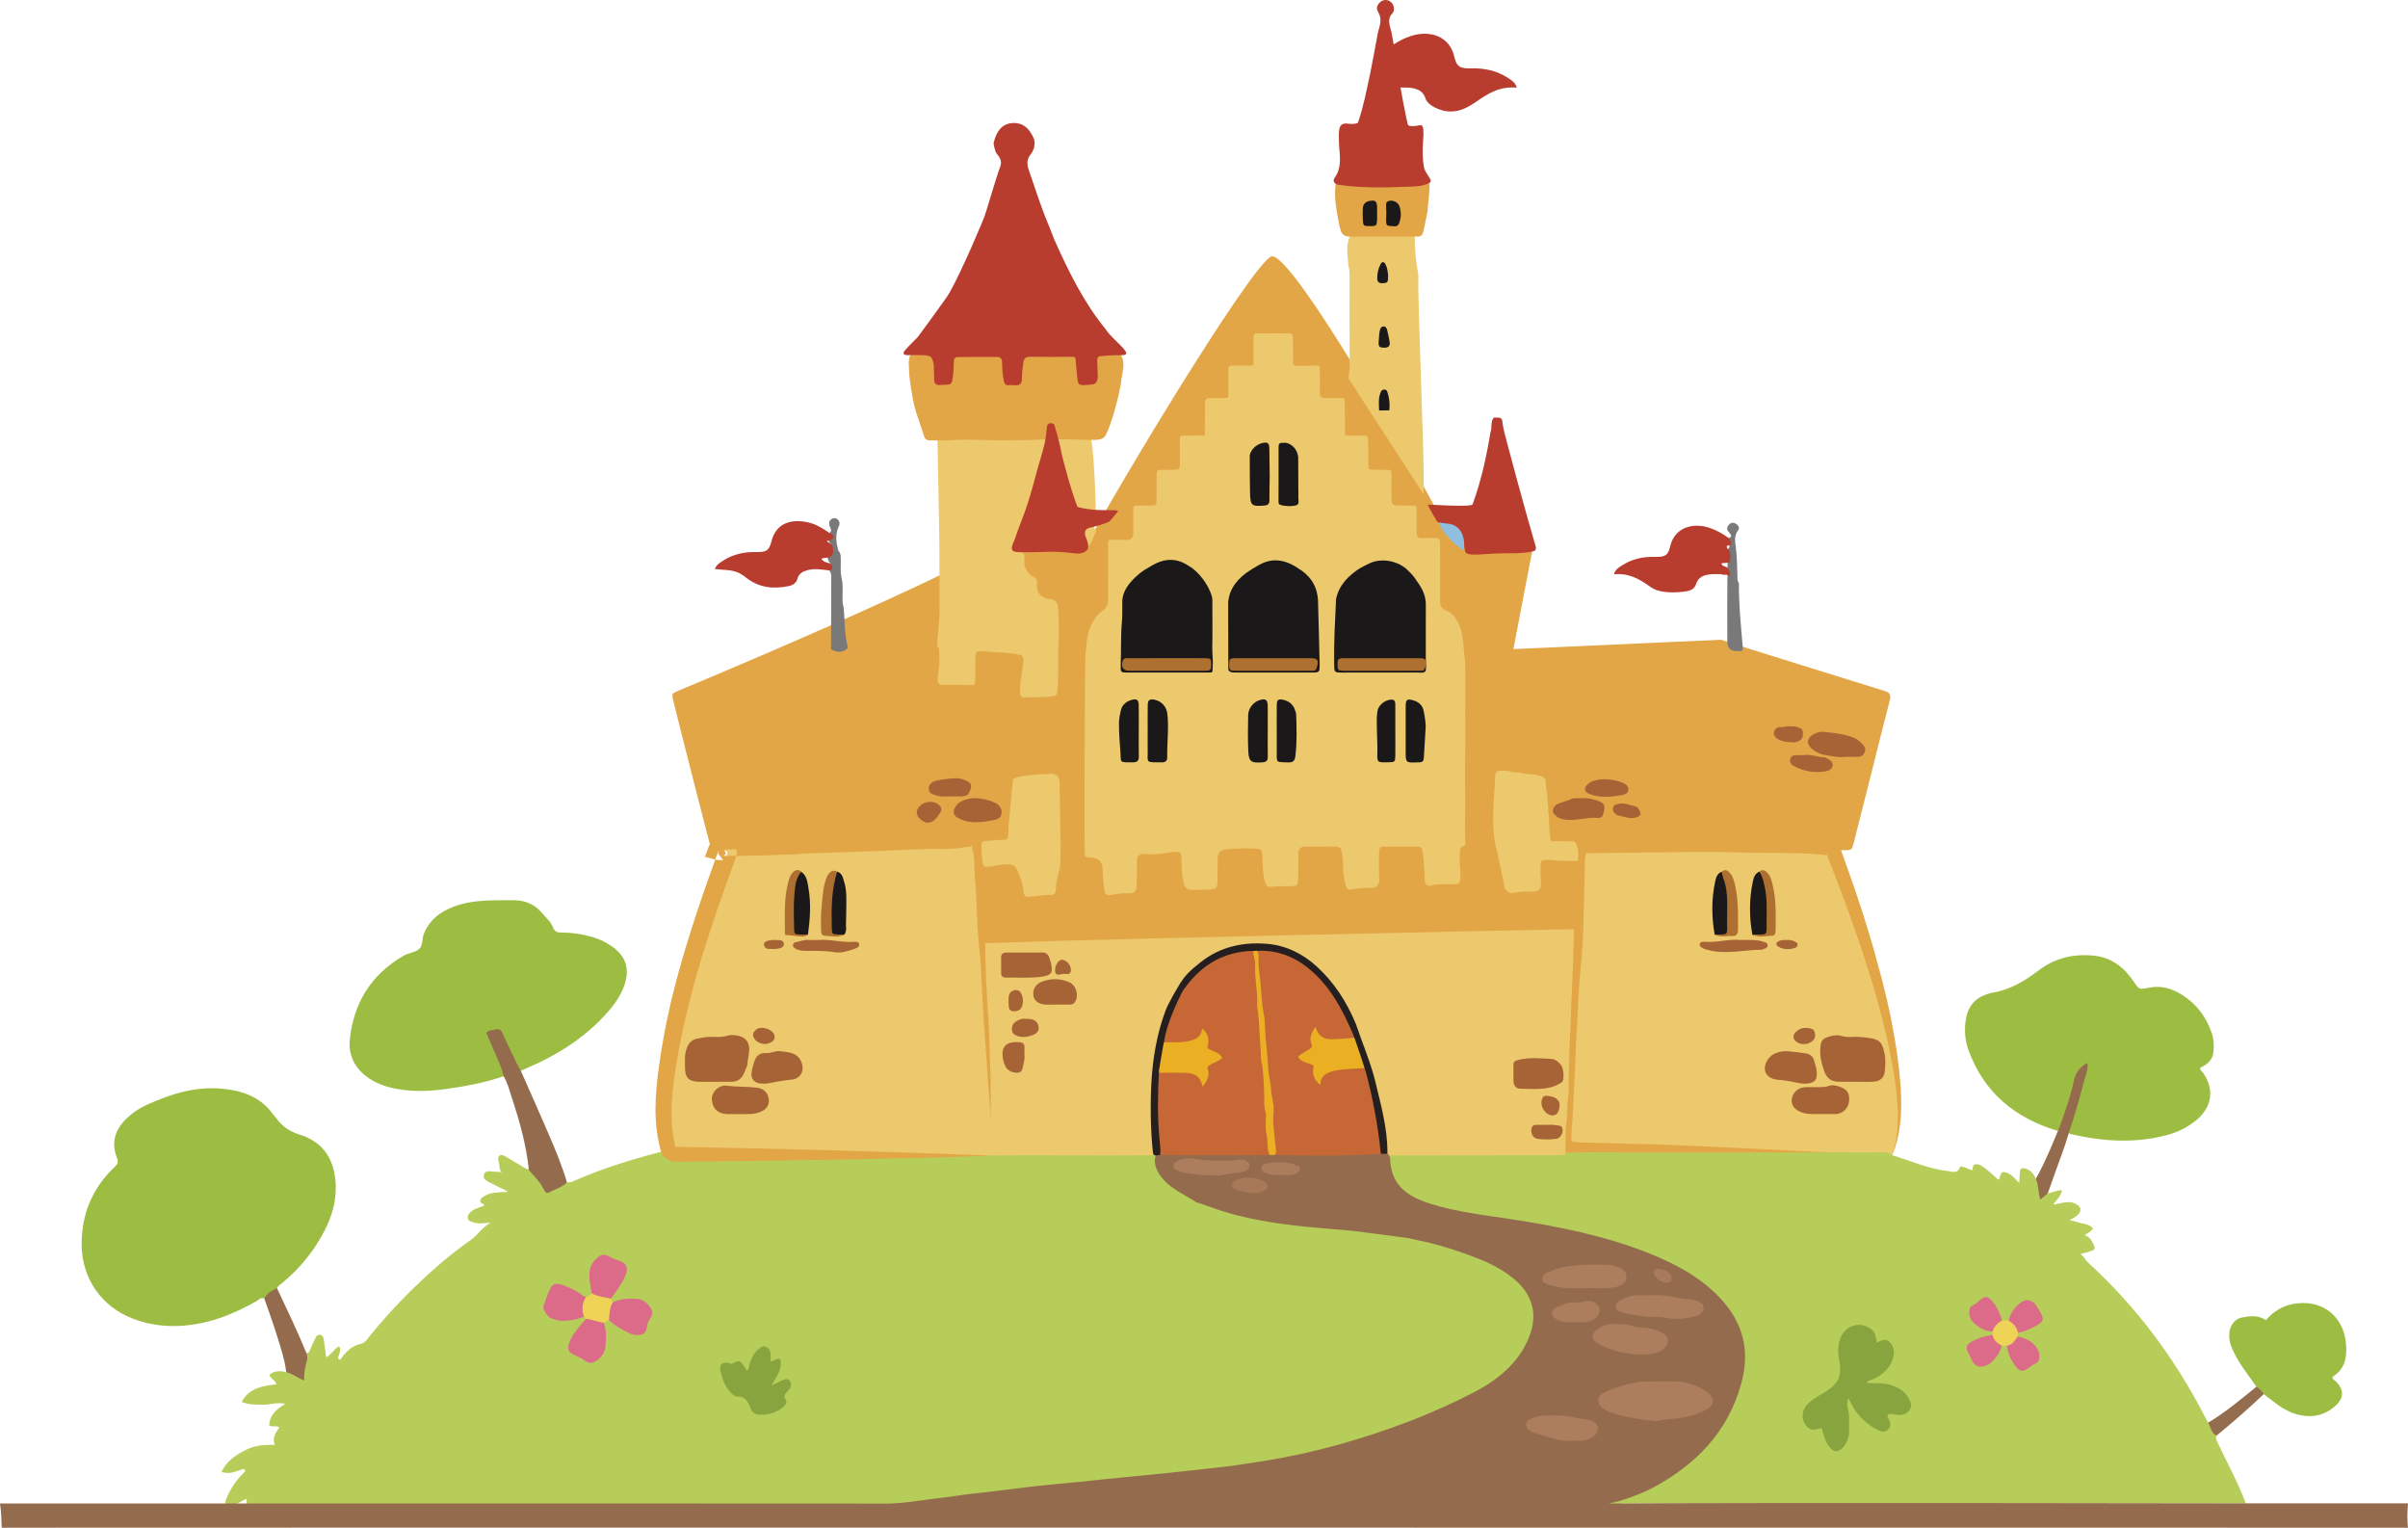 <?xml version="1.0" encoding="UTF-8" standalone="no"?>
<!-- Created with Inkscape (http://www.inkscape.org/) -->

<svg
   xmlns:dc="http://purl.org/dc/elements/1.1/"
   xmlns:cc="http://creativecommons.org/ns#"
   xmlns:rdf="http://www.w3.org/1999/02/22-rdf-syntax-ns#"
   xmlns:svg="http://www.w3.org/2000/svg"
   xmlns="http://www.w3.org/2000/svg"
   version="1.1"
   width="621.774"
   height="394.385"
   viewBox="0 0 621.774 394.385"
   id="Layer_1"
   xml:space="preserve"><defs
     id="defs3662" /><g
     id="layer1"><g
       transform="translate(-304.328,-240.422)"
       id="g3406"><path
         d="m 362.504,628.492 c 0.019,-0.135 0.015,-0.266 -0.011,-0.398 1.08,-3.031 2.77,-5.666 5.146,-7.851 0.085,-0.243 -0.308,-0.696 -0.558,-0.577 -3.363,1.143 -3.363,1.143 -5.576,0.792 1.236,-2.753 3.472,-4.259 5.939,-5.56 2.566,-1.354 4.808,-1.567 7.835,-1.467 -0.758,-1.896 0.237,-3.126 1.206,-4.545 -1.01,-0.558 -1.709,0.043 -2.656,-0.49 0.105,-2.656 1.814,-4.197 4.158,-5.57 -2.049,-0.511 -3.798,0.239 -5.566,0.22 -1.85,-0.019 -3.703,0.103 -5.703,-0.732 1.98,-3.576 5.402,-4.172 8.953,-4.511 -0.244,-1.186 -1.558,-1.414 -1.775,-2.529 1.325,-1.021 2.803,-1.035 4.351,-0.611 1.55,-0.678 2.513,0.803 3.909,1.062 0.564,-1.961 0.548,-4.062 1.307,-5.981 0.817,-0.058 0.846,-0.792 1.101,-1.313 0.436,-0.897 0.817,-1.821 1.269,-2.71 0.211,-0.419 0.57,-0.78 1.084,-0.737 0.645,0.053 0.9,0.585 0.988,1.123 0.241,1.512 0.426,3.035 0.655,4.703 1.337,-0.699 1.96,-2.176 3.354,-2.859 0.623,1.138 -0.154,2.074 -0.272,3.057 -0.146,0.275 0.21,0.195 0.328,0.275 0.255,0.176 -0.097,0.222 0.173,0.184 1.364,-1.92 2.9,-3.628 5.348,-4.129 1.027,-0.209 1.503,-1.043 2.068,-1.74 3.35,-4.141 6.908,-8.093 10.701,-11.822 4.898,-4.812 10.041,-9.357 15.672,-13.299 1.899,-1.328 2.639,-3.006 5.039,-4.393 -1.963,0.006 -2.752,0.398 -4.203,-0.062 -0.652,-0.207 -1.436,-0.23 -1.629,-1.07 -0.206,-0.912 0.445,-1.416 1.038,-1.912 0.905,-0.756 2.113,-0.885 3.241,-1.434 -0.224,-0.594 -1.059,-0.445 -1.096,-1.051 -0.037,-0.643 0.43,-0.948 0.877,-1.245 1.621,-1.079 3.498,-1.057 5.334,-1.187 0.269,-0.02 0.561,0.195 0.853,-0.164 -1.533,-0.75 -3.061,-1.451 -4.54,-2.242 -0.793,-0.422 -1.889,-0.873 -1.584,-1.992 0.357,-1.316 1.619,-0.91 2.562,-0.838 0.675,0.048 1.286,-0.023 1.951,0.166 0.486,0.078 0.231,0.549 0,0 -0.564,-0.746 -0.428,-1.783 -0.662,-2.691 -0.135,-0.52 -0.34,-1.1 0.109,-1.529 0.468,-0.447 1.043,-0.199 1.504,0.062 1.275,0.719 2.505,1.517 3.78,2.238 0.793,0.447 1.466,1.093 2.469,1.158 1.843,0.539 2.624,2.312 3.481,3.758 0.936,1.578 1.895,1.67 3.354,0.836 0.907,-0.52 1.764,-1.235 2.898,-1.261 0.546,0.083 1.056,-0.005 1.565,-0.233 7.935,-3.525 16.214,-6.012 24.623,-8.101 1.86,0.563 3.767,0.653 5.702,0.651 24.975,-0.018 49.949,-0.012 74.926,-0.013 0.925,0 1.849,-0.019 2.772,0.059 13.462,-0.109 26.923,-0.05 40.387,-0.032 0.462,0 0.921,0.045 1.368,0.143 0.643,0.166 1.125,0.484 1.105,1.252 -0.113,4.307 3.048,6.303 5.992,8.435 1.05,0.758 20.283,7.282 28.424,8.229 7.793,0.908 15.625,1.399 23.404,2.391 2.291,0.29 4.59,0.531 6.842,1.052 0.58,0.151 1.143,0.366 1.691,0.604 0.137,0.062 19.602,4.593 26.617,10.468 5.027,4.213 6.104,10.002 3.322,16.141 -2.344,5.17 -6.189,8.988 -10.98,11.896 -7.764,4.71 -16.182,8.002 -24.666,11.103 -17.074,6.246 -34.803,9.433 -52.841,11.239 -24.406,2.443 -48.853,4.551 -73.128,8.16 -1.229,0.182 -2.463,0.174 -3.697,0.174 -54.027,0 -108.053,0 -162.08,-0.003 -1.08,0 -2.162,0.067 -3.223,-0.166 -1.056,-0.194 -0.912,-0.989 -0.784,-1.769 -1.259,0.562 -2.344,1.307 -3.606,1.684 -0.713,0.096 -1.42,0.164 -1.939,-0.496 z"
         id="path3408"
         style="fill:#b6ce59;fill-rule:evenodd" /><path
         d="m 560.367,538.693 c -0.77,0.025 -1.539,0.08 -2.308,0.08 -26.036,0.002 -51.946,-0.363 -77.984,-0.365 -1.21,0 -2.792,0.161 -3.268,-1.475 -1.595,-6.302 -1.327,-12.188 -0.513,-18.565 2.184,-17.062 7.234,-33.376 12.938,-49.52 0.974,-2.757 1.975,-5.505 2.957,-8.257 0.021,-0.063 -0.025,-0.15 -0.063,-0.332 -0.798,-0.438 -1.759,-0.051 -2.624,-0.289 0.502,-1.457 1.721,-0.951 2.716,-0.956 5.99,-0.04 11.978,-0.106 17.962,-0.404 0.533,-0.028 1.064,-0.175 1.604,-0.182 10.917,-0.14 21.824,-0.637 32.735,-0.964 2.988,0.096 5.975,0.208 8.947,-0.311 1.057,-0.184 2.143,-0.242 3.137,0.339 1.205,2.212 1.046,4.654 1.176,7.048 0.016,0.566 0.084,1.137 0.013,1.705 0.509,5.981 0.312,11.994 0.786,17.975 0.416,3.214 0.444,6.474 0.5,9.681 0.101,5.772 0.446,11.534 0.683,17.292 0.335,8.143 0.634,16.294 1.122,24.434 0.064,1.068 0.349,2.158 -0.516,3.066 z"
         id="path3410"
         style="fill:#ecc96c;fill-rule:evenodd" /><path
         d="m 560.367,538.693 c 0.533,-0.572 0.611,-1.377 0.512,-2.109 -0.104,-0.747 -0.165,-1.51 -0.23,-2.263 l -0.396,-4.528 c -0.254,-3.021 -0.515,-6.046 -0.72,-9.066 l -1.27,-18.146 -0.5,-9.091 c -0.052,-1.516 -0.12,-3.017 -0.205,-4.502 l -0.168,-2.184 -0.274,-2.255 -0.358,-4.627 -0.218,-4.56 -0.201,-4.514 -0.334,-4.451 0.008,-0.376 c -0.004,-0.118 0.018,-0.19 0.008,-0.343 -0.003,-0.129 -0.008,-0.279 -0.023,-0.479 l -0.064,-1.109 c -0.043,-0.766 -0.066,-1.499 -0.122,-2.186 -0.101,-1.378 -0.352,-2.549 -0.894,-3.494 l 0.719,0.74 c -0.265,-0.123 -0.531,-0.195 -1.004,-0.169 -0.383,0.016 -1.145,0.171 -1.906,0.286 -1.512,0.213 -3.01,0.297 -4.477,0.314 -0.731,0.008 -1.457,0 -2.174,-0.014 l -1.065,-0.021 -0.53,-0.013 h -0.017 c -0.031,0 0.228,10e-4 0.111,10e-4 l -0.034,0.001 -0.066,0.003 -0.132,0.005 -0.265,0.013 -4.232,0.178 c -5.645,0.232 -11.292,0.506 -16.934,0.673 l -8.461,0.271 -2.117,0.058 -0.532,0.018 c -0.087,0.015 -0.116,10e-4 -0.278,0.029 l -0.568,0.082 c -0.301,0.041 -0.279,0.035 -0.664,0.069 l -4.271,0.154 -4.27,0.155 -4.238,0.072 -4.233,0.061 -1.092,0.016 c -0.611,-0.01 -0.985,-0.073 -1.16,-0.074 -0.208,-0.016 -0.037,0.057 0.328,-0.148 0.168,-0.111 0.295,-0.23 0.353,-0.328 0.026,-0.036 0.042,-0.059 0.052,-0.088 0.006,0 0.007,-0.002 0.004,-0.007 l -1.625,-3.081 c -0.054,-0.018 -0.037,-0.004 0.069,-0.004 l 0.554,-0.017 c 0.264,-0.007 0.608,-0.016 1.045,0.04 0.434,0.053 0.976,0.193 1.475,0.469 l 0.279,0.155 0.918,1.473 c 0.006,0.01 -0.018,-0.069 0.006,0.015 l 0.014,0.044 c -0.015,-0.048 0.033,0.112 0.064,0.326 0.027,0.187 0.034,0.378 0.022,0.562 l -0.012,0.132 c 0.108,-0.439 -0.148,0.647 -0.129,0.549 l -0.013,0.037 -0.025,0.074 -0.056,0.151 -0.213,0.602 -0.427,1.202 -0.853,2.404 -1.72,4.795 -1.679,4.797 -1.613,4.81 c -0.551,1.599 -1.032,3.216 -1.547,4.825 -0.512,1.609 -1.015,3.221 -1.468,4.845 -0.976,3.229 -1.816,6.488 -2.66,9.747 -0.767,3.271 -1.59,6.549 -2.188,9.816 l -0.486,2.453 c -0.16,0.822 -0.273,1.676 -0.412,2.511 l -0.396,2.521 -0.199,1.26 -0.051,0.316 -0.037,0.268 -0.077,0.621 c -0.427,3.307 -0.692,6.588 -0.565,9.828 0.004,0.81 0.119,1.607 0.163,2.414 0.071,0.799 0.204,1.555 0.298,2.336 l 0.465,2.351 c 0.041,0.132 0.018,0.042 -0.053,0.015 -0.05,-0.031 0.021,0.041 0.285,0.067 l 20.217,0.407 20.415,0.498 20.409,0.619 10.205,0.359 5.102,0.211 2.553,0.105 c 0.844,0.024 1.698,0.013 2.548,0.018 z m 0,0 c -0.85,0.055 -1.698,0.13 -2.551,0.172 l -2.553,0.082 -5.104,0.162 -10.209,0.268 -20.412,0.43 -20.412,0.309 -10.203,0.105 -5.105,0.05 -2.551,0.024 -1.265,0.014 c -0.398,0.006 -0.88,0.031 -1.481,-0.023 -0.578,-0.05 -1.358,-0.203 -2.115,-0.715 -0.765,-0.524 -1.263,-1.372 -1.457,-2.057 l -0.33,-1.383 c -0.096,-0.42 -0.201,-0.818 -0.285,-1.254 -0.146,-0.902 -0.328,-1.822 -0.435,-2.715 -0.083,-0.887 -0.214,-1.779 -0.237,-2.667 -0.203,-3.564 0.027,-7.095 0.409,-10.538 l 0.07,-0.646 0.044,-0.365 0.045,-0.314 0.178,-1.265 0.354,-2.526 c 0.126,-0.846 0.222,-1.682 0.37,-2.533 l 0.462,-2.561 c 0.572,-3.435 1.336,-6.778 2.084,-10.141 0.844,-3.334 1.684,-6.667 2.656,-9.957 0.453,-1.657 0.953,-3.297 1.464,-4.932 0.511,-1.637 0.995,-3.283 1.54,-4.904 l 1.604,-4.875 1.667,-4.848 1.699,-4.82 0.867,-2.398 0.435,-1.201 0.216,-0.6 0.056,-0.15 0.026,-0.075 0.014,-0.037 c 0.031,-0.124 -0.219,0.938 -0.111,0.472 -0.004,0.027 0.014,-0.121 -0.008,0.052 -0.019,0.157 -0.018,0.323 0.005,0.485 0.026,0.187 0.069,0.32 0.049,0.25 l -0.009,-0.035 -0.07,-0.294 1.197,1.626 c 0.109,0.061 0.215,0.078 0.208,0.076 0,0 -0.105,-0.01 -0.288,-0.004 -0.181,0.002 -0.441,0.018 -0.779,0.012 -0.336,-0.008 -0.766,-0.039 -1.248,-0.171 l -2.525,-0.695 0.9,-2.387 c 0.062,-0.168 0.131,-0.333 0.203,-0.497 0.094,-0.184 0.192,-0.362 0.314,-0.547 0.266,-0.377 0.628,-0.773 1.107,-1.055 0.973,-0.582 1.889,-0.557 2.373,-0.537 l 0.952,0.072 1.024,-0.008 4.232,-0.037 4.227,-0.047 4.192,-0.128 4.191,-0.128 c -0.035,-0.004 0.341,-0.027 0.388,-0.044 l 0.48,-0.067 c 0.184,-0.032 0.51,-0.051 0.774,-0.065 l 0.524,-0.013 2.115,-0.047 8.466,-0.156 c 5.646,-0.07 11.279,-0.245 16.915,-0.378 l 4.23,-0.106 0.654,-0.012 0.529,0.022 1.048,0.039 c 0.694,0.025 1.38,0.044 2.058,0.047 1.357,0.015 2.684,-0.019 3.972,-0.165 0.638,-0.066 1.26,-0.213 2.29,-0.256 0.935,-0.039 2.104,0.174 3.068,0.75 l 0.477,0.287 0.244,0.455 c 0.894,1.681 1.154,3.518 1.226,5.098 0.04,0.799 0.042,1.553 0.06,2.272 l 0.037,1.118 c 0.008,0.173 0.01,0.394 0.008,0.637 0.006,0.219 -0.031,0.518 -0.051,0.771 l 0.006,-0.377 0.214,4.616 0.071,4.571 0.049,4.521 0.166,4.442 0.184,2.266 0.09,2.353 c 0.027,1.542 0.035,3.066 0.027,4.58 l 0.094,9.069 c 0.12,6.045 0.26,12.1 0.301,18.162 0.016,3.031 0.107,6.054 0.148,9.084 l 0.062,4.544 c 0.01,0.761 0.014,1.509 0.063,2.272 0.05,0.752 -0.104,1.594 -0.678,2.119 z"
         id="path3412"
         style="fill:#e2a647;fill-rule:evenodd" /><path
         d="m 792.906,538.645 c -27.512,0.003 -53.014,-1.355 -80.525,-1.356 -2.734,0 -3.283,-0.692 -3.283,-0.692 -1.279,-1.043 -1.07,-2.486 -1.012,-4.729 0.307,-2.265 0.607,-14.145 0.775,-16.07 0.047,-5.911 0.492,-11.807 0.701,-17.709 0.201,-5.679 1.041,-11.073 1.184,-16.751 -0.004,-1.528 0.305,-13.098 0.422,-18.066 -0.057,-0.883 0.025,-1.752 0.248,-2.607 0.656,-3.637 1.023,-4.137 4.346,-3.711 5.91,0.758 11.854,0.42 17.773,0.681 7.223,0.317 14.477,0.472 21.705,0.738 6.688,0.247 13.41,-0.082 20.07,0.791 0.832,0.11 1.719,0.063 2.352,0.774 4.275,11.166 8.227,22.437 11.412,33.966 2.242,8.102 4.092,16.288 5.123,24.634 0.785,6.297 1.043,12.61 -0.82,18.807 -0.131,0.439 -0.313,0.866 -0.471,1.3 z"
         id="path3414"
         style="fill:#ecc96c;fill-rule:evenodd" /><path
         d="m 792.906,538.645 c 0.584,-1.596 0.893,-3.267 1.135,-4.935 0.229,-1.674 0.33,-3.356 0.334,-5.036 0.012,-1.682 -0.074,-3.362 -0.229,-5.036 -0.152,-1.682 -0.371,-3.333 -0.633,-5.017 -0.283,-1.653 -0.543,-3.326 -0.869,-4.978 -0.295,-1.659 -0.656,-3.308 -1.018,-4.955 -0.369,-1.644 -0.766,-3.281 -1.18,-4.917 -0.422,-1.632 -0.854,-3.264 -1.312,-4.883 -0.439,-1.611 -0.924,-3.258 -1.4,-4.863 l -1.527,-4.829 c -0.518,-1.606 -0.984,-3.226 -1.562,-4.815 l -1.664,-4.783 -0.826,-2.391 -0.875,-2.379 -1.754,-4.752 c -0.57,-1.588 -1.217,-3.153 -1.822,-4.729 l -1.846,-4.721 0.359,0.589 c -0.01,0.018 0.059,0.048 -0.029,0.02 -0.092,-0.026 -0.291,-0.052 -0.719,-0.086 l -2.123,-0.202 c -1.393,-0.123 -2.791,-0.201 -4.199,-0.246 -2.822,-0.111 -5.67,-0.1 -8.557,-0.103 -1.449,-0.006 -2.93,-0.007 -4.355,-0.042 l -4.334,-0.096 -8.631,-0.209 -8.631,-0.258 c -1.451,-0.043 -2.852,-0.102 -4.268,-0.116 l -4.303,-0.038 c -1.443,-0.01 -2.904,-0.026 -4.377,-0.078 -1.439,-0.045 -3.018,-0.136 -4.473,-0.27 l -2.146,-0.229 c -0.6,-0.085 -1.271,-0.047 -1.15,-0.041 0.072,-10e-4 0.336,-0.193 0.357,-0.256 0.033,-0.076 -0.053,0.104 -0.113,0.307 -0.139,0.459 -0.27,1.141 -0.393,1.814 l -0.01,0.048 -0.029,0.128 c -0.068,0.303 -0.123,0.611 -0.158,0.92 -0.02,0.311 -0.023,0.623 -0.01,0.939 l 0.006,0.119 v 0.054 l -0.33,13.144 -0.086,3.285 -0.045,1.676 -0.088,1.684 c -0.072,1.119 -0.1,2.261 -0.209,3.357 l -0.289,3.308 -0.287,3.218 c -0.109,1.061 -0.16,2.166 -0.234,3.258 l -0.1,1.641 -0.08,1.602 -0.154,3.305 -0.371,6.546 c -0.133,2.182 -0.174,4.333 -0.25,6.497 l -0.004,0.107 -0.002,0.062 c -0.041,0.615 -0.086,1.237 -0.117,1.917 l -0.096,1.998 -0.191,4.018 -0.203,4.038 -0.127,2.038 c -0.027,0.348 -0.037,0.66 -0.082,1.044 l -0.109,1.107 0.018,-0.225 c -0.027,0.868 -0.094,1.726 -0.068,2.313 0.016,0.29 0.059,0.479 0.09,0.572 0.039,0.098 0.062,0.15 0.186,0.271 l 0.299,0.303 c -0.049,-0.066 -0.111,-0.131 -0.172,-0.186 l -0.039,-0.037 c -0.025,-0.025 -0.053,-0.046 -0.084,-0.064 -0.012,-0.013 -0.018,-0.016 -0.033,-0.021 -0.023,-0.01 0.043,0.011 0.055,0.021 0.096,0.025 0.184,0.074 0.344,0.099 0.314,0.069 0.562,0.097 0.951,0.13 l 2.559,0.076 5.258,0.131 10.506,0.266 c 3.506,0.062 6.996,0.279 10.496,0.414 l 10.488,0.457 20.957,1.028 10.49,0.448 10.487,0.505 z m 0,0 c -7,0.205 -13.998,0.379 -20.992,0.498 l -21.008,0.045 -10.486,-0.03 c -3.5,-0.002 -6.998,-0.042 -10.492,-0.008 l -10.475,0.044 -5.24,0.025 -1.307,0.004 h -0.723 l -0.654,-0.017 c -0.484,-0.028 -1.107,-0.077 -1.65,-0.198 -0.275,-0.045 -0.6,-0.148 -0.916,-0.26 -0.188,-0.08 -0.332,-0.126 -0.545,-0.246 -0.238,-0.162 -0.312,-0.102 -0.859,-0.688 l 0.301,0.305 c -0.262,-0.217 -0.521,-0.461 -0.758,-0.752 -0.227,-0.295 -0.438,-0.623 -0.582,-0.956 -0.305,-0.677 -0.416,-1.327 -0.465,-1.87 -0.088,-1.092 -0.023,-1.915 -0.02,-2.726 l 0.018,-0.226 0.072,-0.896 c 0.025,-0.283 0.035,-0.642 0.053,-0.962 l 0.09,-1.979 0.135,-4.004 0.117,-4.021 0.062,-2.021 c 0.021,-0.66 0.057,-1.378 0.098,-2.101 l -0.008,0.169 c 0.033,-2.217 0.041,-4.449 0.135,-6.646 l 0.258,-6.585 0.129,-3.262 0.072,-1.684 0.098,-1.643 c 0.059,-1.094 0.104,-2.178 0.211,-3.298 l 0.281,-3.332 0.264,-3.242 c 0.1,-1.087 0.115,-2.136 0.178,-3.207 l 0.074,-1.597 0.037,-1.609 0.064,-3.285 0.289,-13.145 0.004,0.172 c -0.025,-0.561 -0.016,-1.123 0.033,-1.686 0.062,-0.564 0.16,-1.121 0.295,-1.668 l -0.035,0.175 c 0.141,-0.739 0.266,-1.479 0.545,-2.396 0.17,-0.476 0.32,-0.987 0.785,-1.646 0.434,-0.651 1.301,-1.292 2.057,-1.506 0.777,-0.245 1.316,-0.233 1.826,-0.243 0.486,0.009 0.912,0.045 1.311,0.092 l 2.143,0.236 c 1.412,0.139 2.707,0.218 4.143,0.273 1.404,0.058 2.818,0.081 4.254,0.102 l 4.334,0.062 c 1.457,0.023 2.932,0.094 4.359,0.145 l 8.623,0.359 8.625,0.355 4.295,0.172 c 1.449,0.06 2.848,0.084 4.275,0.115 2.865,0.054 5.773,0.092 8.703,0.258 0.732,0.028 1.467,0.083 2.203,0.153 0.738,0.067 1.469,0.118 2.207,0.221 l 2.166,0.269 c 0.287,0.037 0.812,0.076 1.408,0.262 0.604,0.178 1.303,0.59 1.783,1.139 l 0.248,0.288 0.109,0.301 1.717,4.808 c 0.564,1.606 1.166,3.193 1.699,4.814 l 1.625,4.842 c 0.555,1.611 1.09,3.227 1.568,4.863 l 1.484,4.891 c 0.516,1.622 0.926,3.279 1.383,4.92 l 1.342,4.931 c 0.42,1.665 0.83,3.288 1.221,4.966 0.396,1.664 0.734,3.332 1.082,5.004 0.332,1.672 0.648,3.35 0.936,5.031 0.281,1.682 0.561,3.365 0.777,5.059 0.246,1.689 0.422,3.383 0.594,5.086 0.311,3.388 0.479,6.826 0.242,10.24 -0.129,1.707 -0.359,3.406 -0.719,5.074 -0.369,1.666 -0.807,3.325 -1.506,4.873 z"
         id="path3416"
         style="fill:#e2a647;fill-rule:evenodd" /><path
         d="m 884.225,628.536 c -0.229,0.024 -1.412,-0.012 -1.639,-0.013 -15.688,-0.007 -52.057,0.012 -52.906,0.012 -35.27,0.004 -70.541,0.002 -105.811,0.002 -0.746,0 -5.033,0.707 -5.779,0.707 -0.119,0.707 1.844,-1.566 1.809,-1.676 1.088,-0.479 3.805,-0.346 4.902,-0.8 6.471,-2.671 12.428,-6.21 17.541,-10.997 6.016,-5.633 9.932,-12.586 11.529,-20.663 1.461,-7.379 -0.646,-13.81 -5.906,-19.257 -4.033,-4.183 -8.855,-7.111 -14.064,-9.543 -9.857,-4.599 -20.322,-7.117 -30.938,-9.062 -6.953,-1.27 -13.977,-2.138 -20.943,-3.321 -4.873,-0.827 -9.605,-2.153 -14.029,-4.47 -2.834,-1.484 -4.408,-3.731 -4.836,-6.866 -0.174,-1.295 -0.551,-2.564 -0.383,-3.893 0.707,-0.771 1.664,-0.752 2.578,-0.752 14.412,-0.002 28.826,-0.1 43.24,0.037 4.934,-0.143 9.873,-0.056 14.811,-0.059 21.838,-0.014 43.672,-0.014 65.51,0.01 1.359,0.002 2.805,-0.311 3.996,0.711 4.779,1.438 9.379,3.514 14.4,4.08 1.113,0.124 2.469,0.803 3.072,-0.972 0.109,-0.325 0.703,-0.186 1.062,-0.046 0.641,0.244 1.273,0.516 2.018,0.818 0.453,-0.373 0.041,-1.391 0.932,-1.535 0.67,-0.108 1.221,0.166 1.738,0.494 1.555,0.986 2.867,2.285 4.152,3.486 0.406,-0.187 0.355,-0.426 0.406,-0.629 0.402,-1.467 0.691,-1.594 2.062,-1.066 1.203,0.462 1.885,1.523 2.986,2.541 0.049,-0.999 0.066,-1.801 0.127,-2.596 0.098,-1.217 0.48,-1.454 1.635,-1.069 1.275,0.423 1.986,1.398 2.514,2.557 1.117,0.526 1.131,1.677 1.139,2.581 0.016,1.674 0.906,1.434 1.938,1.176 1.209,-0.107 2.291,-0.869 3.686,-0.77 -0.375,1.695 -1.285,2.248 -2.301,3.717 1.289,-0.259 1.691,-0.352 2.752,-0.547 1.17,-0.217 2.32,-0.16 3.352,0.494 1.17,0.742 1.268,1.68 0.281,2.656 -0.326,0.321 -0.723,0.576 -1.104,0.826 -0.373,0.241 -0.285,0.169 -1.033,0.584 1.529,0.221 2.143,0.619 3.238,0.815 1.035,0.188 2.084,0.394 2.828,1.372 -0.914,1.102 -1.172,0.9 -2.186,1.667 1.389,0.55 1.639,1.088 2.373,2.516 0.393,0.77 0.346,1.235 -0.613,1.538 -1.092,0.342 -1.373,0.504 -2.803,0.771 1.125,1.013 1.146,1.535 2.037,2.349 12.432,11.363 22.312,24.656 30.018,39.605 0.285,0.549 0.588,1.084 0.883,1.625 1.221,0.795 1.592,2.135 2.168,3.347 -0.299,0.54 -0.072,1.021 0.154,1.515 2.397,5.201 5.44,10.615 7.407,15.993 z"
         id="path3418"
         style="fill:#b6ce59;fill-rule:evenodd" /><path
         d="m 434.355,518.259 c -4.83,1.653 -9.82,2.587 -14.865,3.286 -4.224,0.587 -8.445,0.762 -12.662,-0.02 -2.596,-0.48 -5.082,-1.28 -7.291,-2.785 -3.484,-2.377 -5.297,-5.794 -4.889,-9.885 0.949,-9.492 5.511,-16.85 13.865,-21.701 1.277,-0.742 2.93,-0.819 4.003,-1.709 1.115,-0.928 0.724,-2.725 1.292,-4.066 1.035,-2.449 2.692,-4.287 4.963,-5.613 3.072,-1.792 6.465,-2.512 9.938,-2.785 2.688,-0.213 5.396,-0.14 8.096,-0.162 3.01,-0.028 5.553,0.966 7.531,3.348 0.986,1.185 2.242,2.22 2.787,3.657 0.43,1.13 1.1,1.324 2.088,1.324 2.558,0 5.072,0.356 7.541,1.009 1.953,0.518 3.779,1.321 5.449,2.47 3.765,2.592 4.854,5.937 3.304,10.263 -1.063,2.961 -2.937,5.408 -5.049,7.68 -5.558,5.979 -12.288,10.244 -19.75,13.428 -0.637,0.271 -1.257,0.579 -1.884,0.867 -1.07,-0.088 -1.207,-1.061 -1.605,-1.75 -1.153,-2.001 -1.829,-4.227 -2.916,-6.26 -0.25,-0.475 -0.463,-0.971 -0.771,-1.413 -0.537,-0.772 -1.303,-0.788 -2.058,-0.503 -1.008,0.38 -0.534,1.141 -0.278,1.732 1.031,2.397 2.154,4.756 3.034,7.215 0.276,0.772 0.801,1.544 0.127,2.373 z"
         id="path3420"
         style="fill:#9cbd42;fill-rule:evenodd" /><path
         d="m 434.355,518.259 c -0.518,-2.503 -1.72,-4.747 -2.682,-7.081 -0.58,-1.408 -1.203,-2.799 -1.785,-4.146 0.695,-0.719 1.495,-0.656 2.23,-0.844 1.006,-0.258 1.541,-0.005 1.968,0.951 1.125,2.527 2.329,5.018 3.526,7.513 0.363,0.757 0.804,1.478 1.209,2.212 2.479,5.629 5.005,11.235 7.42,16.892 1.66,3.888 3.289,7.794 4.467,11.866 -1.232,1.355 -3.016,1.742 -4.541,2.586 -0.569,0.316 -1.029,0.139 -1.299,-0.473 -0.91,-2.07 -2.57,-3.58 -3.974,-5.278 -0.681,-6.552 -2.466,-12.843 -4.533,-19.065 -0.578,-1.742 -0.996,-3.556 -2.006,-5.133 z"
         id="path3422"
         style="fill:#946c4d;fill-rule:evenodd" /><path
         d="m 372.593,575.689 c -0.905,-0.529 -1.439,0.289 -2.05,0.632 -4.464,2.493 -9.086,4.59 -14.115,5.638 -6.009,1.252 -11.948,1.086 -17.747,-1.109 -8.111,-3.07 -13.215,-10.393 -13.271,-19.061 -0.051,-7.89 2.734,-14.603 8.451,-20.055 0.739,-0.705 1.148,-1.234 0.702,-2.33 -1.711,-4.203 -0.398,-7.662 2.812,-10.596 1.497,-1.367 3.197,-2.429 5.029,-3.256 6.104,-2.758 12.387,-4.718 19.212,-4.086 5.251,0.485 9.956,2.077 13.196,6.599 0.27,0.375 0.617,0.692 0.889,1.066 1.493,2.069 3.42,3.39 5.914,4.158 5.578,1.716 8.617,5.607 9.279,11.44 0.541,4.782 -0.59,9.18 -2.754,13.365 -2.724,5.273 -6.38,9.809 -10.998,13.557 -0.475,0.388 -1.004,0.73 -1.295,1.303 -0.843,1.199 -2.04,1.978 -3.254,2.735 z"
         id="path3424"
         style="fill:#9cbd42;fill-rule:evenodd" /><path
         d="m 372.593,575.689 c 0.607,-1.48 1.949,-2.084 3.254,-2.733 2.623,5.556 5.27,11.101 7.614,16.786 0.185,0.573 0.325,1.103 0.155,1.756 -0.438,1.677 -0.846,3.371 -0.736,5.297 -1.712,-0.646 -3.004,-1.777 -4.634,-2.133 -0.429,-3.535 -1.599,-6.879 -2.659,-10.246 -0.921,-2.933 -1.99,-5.819 -2.994,-8.727 z"
         id="path3426"
         style="fill:#946c4d;fill-rule:evenodd" /><path
         d="m 835.461,532.294 c -10.916,-3.306 -18.883,-9.864 -22.852,-20.796 -0.906,-2.511 -1.105,-5.115 -0.709,-7.752 0.488,-3.248 2.184,-5.549 5.367,-6.625 0.438,-0.147 0.875,-0.326 1.328,-0.397 4.646,-0.708 8.496,-3.017 12.164,-5.815 4.168,-3.178 8.961,-4.311 14.162,-3.791 4.59,0.457 7.834,2.982 10.33,6.66 1.453,2.129 1.447,2.141 3.893,1.625 3.143,-0.663 6,0.184 8.609,1.827 3.791,2.388 6.328,5.804 7.736,10.071 0.498,1.509 0.529,3.033 0.396,4.576 -0.184,2.195 -1.639,3.389 -3.463,4.201 -0.014,0.594 0.428,0.844 0.686,1.199 3.027,4.177 2.475,8.754 -1.465,12.146 -2.336,2.002 -5.041,3.305 -7.979,4.067 -8.34,2.165 -16.656,1.59 -24.943,-0.376 -0.859,-1.129 -0.203,-2.223 0.148,-3.271 1.488,-4.523 2.58,-9.156 3.922,-13.844 -1.377,0.727 -1.883,1.883 -2.223,3.189 -0.961,3.717 -2.059,7.393 -3.363,11.005 -0.314,0.875 -0.422,2.023 -1.744,2.101 z"
         id="path3428"
         style="fill:#9cbd42;fill-rule:evenodd" /><path
         d="m 836.527,530.297 c 1.283,-3.626 2.543,-7.267 3.34,-11.025 0.438,-2.076 1.553,-3.381 3.416,-4.455 0.344,1.551 -0.314,2.812 -0.658,4.092 -1.115,4.156 -2.197,8.322 -3.596,12.396 -0.195,0.571 -1.383,4.503 -1.885,5.863 -1.383,3.755 -2.707,7.528 -4.057,11.298 -0.582,0.494 -1.166,0.986 -1.932,1.633 -0.557,-1.866 -0.439,-3.729 -1.145,-5.39 2.361,-3.901 6.263,-13.688 6.517,-14.412 z"
         id="path3430"
         style="fill:#946c4d;fill-rule:evenodd" /><path
         d="m 886.963,598.396 c -1.203,-1.693 -2.428,-3.366 -3.602,-5.078 -1.137,-1.656 -2.123,-3.398 -2.873,-5.271 -0.471,-1.172 -0.633,-2.379 -0.514,-3.627 0.17,-1.812 1.451,-3.539 3.158,-3.868 2.105,-0.406 4.271,-0.716 6.291,0.665 1.879,-2.202 4.15,-3.647 7.012,-4.178 7.402,-1.372 13.207,3.106 13.686,10.616 0.217,3.341 -0.379,6.329 -3.508,8.173 -0.043,0.747 0.596,0.9 0.943,1.268 2.037,2.145 2.039,4.212 -0.172,6.216 -2.855,2.587 -6.238,3.229 -9.91,2.24 -2.262,-0.611 -4.227,-1.838 -6.061,-3.285 -0.846,-0.665 -1.707,-1.306 -2.562,-1.959 -0.98,-0.288 -1.622,-0.916 -1.888,-1.912 z"
         id="path3432"
         style="fill:#9cbd42;fill-rule:evenodd" /><path
         d="m 886.963,598.396 c 0.791,0.479 1.422,1.111 1.889,1.911 -3.922,3.737 -7.996,7.29 -12.188,10.723 -1.434,-0.653 -1.467,-2.22 -2.17,-3.347 4.471,-2.674 8.447,-6.011 12.469,-9.287 z"
         id="path3434"
         style="fill:#946d4e;fill-rule:evenodd" /><path
         d="m 497.246,594.27 c 0.51,-0.46 0.443,-1.123 0.622,-1.703 0.462,-1.492 1.121,-2.864 2.339,-3.912 0.55,-0.471 1.105,-0.928 1.854,-0.566 0.729,0.352 1.211,0.949 1.236,1.813 0.02,0.664 0.026,1.329 0.041,1.999 0.795,-0.166 1.464,-0.864 2.458,-0.636 0.648,2.735 -1.113,4.657 -2.312,6.856 1.091,-0.529 2.043,-1.013 3.014,-1.453 0.58,-0.26 1.227,-0.406 1.719,0.135 0.532,0.581 0.447,1.287 0.143,1.949 -0.122,0.271 -0.35,0.503 -0.555,0.73 -0.602,0.67 -1.376,1.146 -0.57,2.327 0.496,0.733 -0.264,1.577 -0.953,2.097 -1.803,1.357 -3.854,1.869 -6.094,1.689 -1.166,-0.091 -1.809,-0.812 -2.145,-1.82 -0.557,-1.679 -1.438,-2.884 -3.416,-2.854 -0.676,0.013 -1.09,-0.519 -1.531,-0.944 -1.627,-1.578 -2.291,-3.654 -2.758,-5.758 -0.346,-1.562 0.553,-2.275 2.136,-1.953 0.332,0.066 0.528,0.398 1.013,0.135 1.635,-0.884 1.973,-0.795 2.852,0.567 0.291,0.454 0.514,0.946 0.937,1.302 h -0.03 z"
         id="path3436"
         style="fill:#88a43e;fill-rule:evenodd" /><path
         d="m 462.565,576.617 c 0.192,1.665 0.114,3.275 -0.987,4.67 -0.533,0.02 -0.943,0.333 -1.391,0.571 -1.761,0.858 -3.162,0.034 -4.527,-0.962 -0.176,-0.185 -0.354,-0.372 -0.531,-0.559 -1.482,-2.11 -1.358,-3.4 0.489,-5.042 0.525,-0.291 1.13,-0.471 1.474,-1.024 1.793,-0.023 3.604,-0.115 4.973,1.379 0.166,0.323 0.334,0.645 0.5,0.967 z"
         id="path3438"
         style="fill:#eed357;fill-rule:evenodd" /><path
         d="m 457.092,574.271 c -0.2,-1.667 -0.642,-3.293 -0.581,-5.013 0.06,-1.675 0.705,-2.959 1.92,-4.016 1.328,-1.156 1.861,-1.169 3.449,-0.326 0.738,0.395 1.541,0.676 2.332,0.965 1.936,0.707 2.455,1.822 1.641,3.74 -0.939,2.208 -2.34,4.139 -3.789,6.029 -1.678,-0.382 -3.435,-0.49 -4.972,-1.379 z"
         id="path3440"
         style="fill:#dc6b8a;fill-rule:evenodd" /><path
         d="m 460.187,581.859 c 0.829,1.996 0.674,4.09 0.488,6.154 -0.129,1.435 -0.9,2.609 -2.069,3.478 -1.319,0.978 -2.249,1.04 -3.526,0.012 -0.75,-0.604 -1.602,-0.882 -2.434,-1.27 -1.574,-0.733 -1.896,-1.495 -1.339,-3.147 0.603,-1.787 1.813,-3.2 2.964,-4.642 0.43,-0.542 0.923,-1.032 1.389,-1.546 1.552,0.113 2.978,0.827 4.527,0.961 z"
         id="path3442"
         style="fill:#dc6b8a;fill-rule:evenodd" /><path
         d="m 462.565,576.617 c 1.935,-0.939 3.995,-1.018 6.089,-0.906 1.505,0.08 2.615,0.852 3.461,2.018 0.672,0.924 0.98,1.908 0.145,2.957 -0.586,0.736 -0.771,1.629 -0.943,2.559 -0.246,1.338 -0.888,1.756 -2.26,1.818 -0.869,0.036 -1.667,-0.182 -2.44,-0.566 -1.793,-0.893 -3.514,-1.896 -5.038,-3.209 0.077,-1.61 0.154,-3.221 0.986,-4.671 z"
         id="path3444"
         style="fill:#dc6b8a;fill-rule:evenodd" /><path
         d="m 447.289,580.84 c -1.2,-0.187 -1.828,-1.061 -2.359,-2.016 -0.181,-0.323 -0.416,-0.784 -0.314,-1.07 0.604,-1.729 1.116,-3.531 2.023,-5.096 0.666,-1.146 2.139,-0.832 3.182,-0.432 1.708,0.656 3.43,1.368 4.854,2.59 -2.672,1.751 -5.199,3.678 -7.386,6.024 z"
         id="path3446"
         style="fill:#dc6b8a;fill-rule:evenodd" /><path
         d="m 446.151,580.368 c -0.188,-0.536 0.524,-0.47 1.423,-0.99 1.367,-0.784 2.655,-1.787 3.775,-2.901 0.969,-0.961 1.957,-1.619 3.325,-1.66 0.315,0.16 0.628,0.317 0.943,0.479 -1.024,1.599 -1.131,3.285 -0.489,5.045 -2.062,0.767 -4.177,1.203 -6.395,0.988 -0.523,-0.054 -2.196,-0.509 -2.582,-0.961 z"
         id="path3448"
         style="fill:#dc6b8a;fill-rule:evenodd" /><path
         d="m 788.943,586.989 c 1.117,-0.448 2.268,-1.206 3.369,-0.045 1.045,1.1 1.264,2.431 0.889,3.87 -0.723,2.764 -2.658,4.426 -5.119,5.598 -0.541,0.256 -1.191,0.287 -1.834,0.993 2.203,0.208 4.24,-0.063 6.211,0.525 1.848,0.552 3.426,1.426 4.475,3.052 0.676,1.047 1.268,2.312 0.479,3.46 -0.785,1.14 -2.141,1.419 -3.498,1.185 -0.684,-0.115 -1.34,-0.342 -2.023,-0.092 -0.451,0.484 -0.037,0.882 0.139,1.255 0.457,0.976 0.688,1.909 -0.244,2.739 -0.938,0.838 -1.875,0.404 -2.785,-0.062 -2.742,-1.415 -4.885,-3.462 -6.379,-6.173 -0.293,-0.534 -0.58,-1.074 -1.074,-1.984 -0.273,1.121 -0.297,1.927 -0.098,2.666 0.545,1.979 0.285,3.985 0.324,5.982 0.029,1.264 -0.346,2.486 -1.059,3.49 -1.244,1.75 -2.777,2.469 -4.332,0.068 -0.889,-1.363 -1.334,-2.924 -1.648,-4.52 -2.363,0.85 -3.205,0.674 -4.268,-0.843 -1.025,-1.462 -0.906,-3.396 0.32,-4.937 0.834,-1.044 1.969,-1.714 3.07,-2.42 0.582,-0.374 1.205,-0.683 1.791,-1.059 3.582,-2.318 4.35,-4.176 3.562,-8.369 -0.381,-2.001 -0.365,-3.986 0.51,-5.89 1.295,-2.808 4.48,-3.851 7.154,-2.34 1.363,0.773 1.691,1.383 2.068,3.851 z"
         id="path3450"
         style="fill:#88a43e;fill-rule:evenodd" /><path
         d="m 825.346,585.4 c 1.646,0.423 3.209,0.993 4.393,2.313 0.74,0.827 1.209,1.738 1.189,2.885 -0.014,0.829 -0.211,1.498 -1.051,1.849 -0.707,0.298 -1.312,0.752 -1.924,1.227 -1.203,0.934 -2.172,0.809 -3.121,-0.455 -1.205,-1.604 -2.062,-3.388 -2.293,-5.419 0.877,-0.868 1.432,-2.115 2.807,-2.4 z"
         id="path3452"
         style="fill:#dc6b8a;fill-rule:evenodd" /><path
         d="m 818.848,584.147 c -1.799,-0.008 -3.262,-0.861 -4.588,-1.95 -0.918,-0.751 -1.486,-1.727 -1.453,-3.006 0.023,-0.837 0.158,-1.531 1.02,-1.875 0.734,-0.29 1.262,-0.854 1.854,-1.351 1.178,-0.985 1.922,-0.941 2.973,0.242 1.299,1.464 2.111,3.203 2.609,5.091 -0.382,1.308 -1.4,2.077 -2.415,2.849 z"
         id="path3454"
         style="fill:#dc6b8a;fill-rule:evenodd" /><path
         d="m 821.219,587.787 c -0.42,1.687 -1.355,3.043 -2.588,4.246 -0.705,0.68 -1.555,0.987 -2.447,1.166 -1.121,0.223 -2.041,-0.352 -2.547,-1.394 -0.332,-0.687 -0.664,-1.374 -1.027,-2.043 -0.766,-1.391 -0.604,-2.194 0.812,-2.979 1.682,-0.93 3.492,-1.522 5.408,-1.757 0.996,0.749 1.705,1.743 2.389,2.761 z"
         id="path3456"
         style="fill:#dc6b8a;fill-rule:evenodd" /><path
         d="m 822.955,581.305 c 0.465,-1.577 1.229,-2.968 2.455,-4.09 1.977,-1.796 3.811,-1.486 5.113,0.887 0.07,0.135 0.146,0.27 0.227,0.399 1.602,2.552 1.445,3.118 -1.297,4.479 -1.307,0.648 -2.623,1.271 -4.084,1.5 -0.877,-1.003 -1.965,-1.847 -2.414,-3.175 z"
         id="path3458"
         style="fill:#dc6b8a;fill-rule:evenodd" /><path
         d="m 822.955,581.305 c 1.191,0.767 2.186,1.681 2.414,3.176 -0.008,0.308 -0.016,0.615 -0.023,0.921 -0.756,1.007 -1.338,2.221 -2.807,2.398 -0.441,-0.005 -0.877,-0.007 -1.32,-0.013 -1.26,-0.518 -2.07,-1.428 -2.389,-2.76 0.008,-0.294 0.016,-0.588 0.018,-0.881 0.346,-1.339 1.318,-2.146 2.414,-2.848 0.566,0.004 1.134,0.005 1.693,0.007 z"
         id="path3460"
         style="fill:#eed357;fill-rule:evenodd" /><path
         d="m 655.385,508.684 c 3.066,7.948 4.699,16.245 6.051,24.617 0.266,1.656 0.182,3.201 1.008,4.768 0.172,0.142 0.383,0.312 0.574,0.629 14.252,-0.016 28.254,-0.029 42.504,-0.05 1,-10e-4 1.996,-0.062 3,-0.095 0.033,-2.268 0.068,-4.539 0.105,-6.808 0.398,-3.104 0.295,-3.955 0.398,-5.618 0.021,-1.525 0.357,-3.07 0.379,-4.594 -0.193,-2.596 0.055,-3.096 0.08,-5.574 -0.018,-5.229 0.48,-10.497 0.541,-15.659 -0.006,-0.23 0.812,-15.826 0.693,-22.126 0.027,-1.558 0.027,-1.558 -2.584,-1.558 -9.977,0.167 -18.373,0.828 -28.352,0.742 l -2.223,0.3 c -0.107,-0.078 -2.678,-0.041 -2.785,-0.121 -2.398,-0.16 -5.17,0.438 -7.24,0.424 -13.172,-0.09 -22.896,0.675 -36.07,0.662 -8.845,-0.009 -14.573,1.473 -23.408,0.845 -1.195,-0.085 -3.922,0.392 -6.335,-0.005 -1.031,-0.42 -2.119,-0.297 -3.191,-0.367 -4.165,-0.273 -8.292,0.44 -12.447,0.496 -8.458,0.116 -16.195,0.322 -24.635,0.936 -3.047,0.221 -3.159,0.367 -2.746,3.541 0.072,7.236 0.464,14.059 0.902,20.711 0.239,3.6 0.241,7.213 0.404,10.82 0.345,7.669 -0.1,15.425 0.357,23.094 2.85,0.023 5.67,-0.052 8.52,-0.043 11.332,0.024 34.609,0.135 34.961,-0.14 0.088,-0.267 -1.003,-1.918 -1.099,-2.784 -0.817,-7.373 -0.78,-14.744 0.202,-22.1 0.788,-5.918 4.502,-12.995 6.996,-18.414 l 17.413,-10.617 19.304,9.29 c 0.002,0 8.477,14.153 8.723,14.798 z"
         id="path3462"
         style="fill:#ecc96c;fill-rule:evenodd" /><path
         d="m 926.102,628.514 c -13.197,-10e-4 -26.395,-10e-4 -39.594,-0.002 -1.076,0 -129.982,-0.236 -166.729,0.041 3.076,-0.539 8.328,-2.479 11.1,-3.949 11.229,-5.963 19.582,-14.392 23.061,-27.005 2.361,-8.562 0.469,-15.937 -5.713,-22.351 -5.17,-5.373 -11.564,-8.686 -18.34,-11.382 -11.34,-4.511 -23.236,-6.821 -35.23,-8.691 -7.164,-1.117 -14.377,-1.878 -21.348,-4.118 -5.832,-1.872 -9.898,-4.965 -10.027,-11.617 -0.006,-0.148 -0.076,-0.297 -0.129,-0.443 -0.137,-0.384 -0.369,-0.697 -0.709,-0.928 -0.355,-0.196 -0.736,-0.246 -1.135,-0.203 -0.502,0.115 -1.006,0.121 -1.516,0.127 -3.107,0.09 -7.727,-0.178 -10.838,0.213 -1.152,0.369 0.629,1.021 1.148,1.71 0.686,0.909 1.627,1.599 2.277,2.544 0.121,0.178 0.246,0.348 0.381,0.51 0.127,0.16 0.256,0.318 0.4,0.465 0.07,0.072 0.135,0.148 0.203,0.221 0.135,0.152 0.268,0.303 0.404,0.443 0.135,0.152 0.271,0.303 0.418,0.44 2.439,2.6 5.156,4.935 7.465,7.663 0.115,0.17 0.238,0.336 0.371,0.495 0.127,0.159 0.254,0.313 0.396,0.458 0.07,0.071 0.139,0.148 0.205,0.221 0.133,0.15 0.266,0.3 0.406,0.441 0.135,0.153 0.273,0.303 0.418,0.445 2.16,2.077 2.35,4.004 4.766,5.813 0.574,0.204 4.037,0.888 4.648,1.035 4.5,1.1 8.881,2.553 13.188,4.243 3.182,1.246 6.178,2.811 8.852,4.943 4.453,3.551 6.693,8.385 4.521,14.551 -1.016,2.883 -2.572,5.425 -4.615,7.677 -2.836,3.128 -6.285,5.452 -10.004,7.378 -10.926,5.649 -22.398,9.924 -34.215,13.273 -6.438,1.826 -12.967,3.275 -19.59,4.342 -4.4,0.707 -8.799,1.408 -13.24,1.861 -4.203,0.432 -8.4,0.949 -12.609,1.359 -3.369,0.33 -6.732,0.694 -10.105,0.994 -4.056,0.361 -8.102,0.848 -12.154,1.256 -3.676,0.369 -7.356,0.655 -11.024,1.064 -4.658,0.52 -9.303,1.189 -13.964,1.678 -4.361,0.453 -8.688,1.164 -13.035,1.674 -3.889,0.457 -7.738,1.171 -11.698,1.168 -52.959,-0.05 -105.919,-0.027 -158.878,-0.029 -2.082,0 -13.792,0.004 -14.794,0.004 -18.388,0.002 -36.78,0.002 -55.169,0.002 0.343,2.325 0.358,3.911 0.435,6.259 8.497,-0.064 621.319,0 621.319,0 -0.193,-2.1 -0.17,-4.191 0.02,-6.293 z"
         id="path3464"
         style="fill:#946c4d;fill-rule:evenodd" /><path
         d="m 668.328,560.09 c -4.639,-0.613 -9.27,-1.251 -13.914,-1.824 -2.131,-0.262 -4.277,-0.4 -6.422,-0.575 -8.338,-0.681 -16.645,-1.561 -24.783,-3.664 -3.429,-0.884 -6.722,-2.163 -10.056,-3.321 -0.145,-0.168 -1.84,-1.485 -1.78,-1.698 0.59,-1.084 3.341,-0.612 3.985,-1.653 0.104,-0.166 0.222,-0.326 0.344,-0.481 0.116,-0.155 0.251,-0.299 0.385,-0.442 0.064,-0.074 0.136,-0.141 0.198,-0.216 0.128,-0.149 0.267,-0.288 0.405,-0.43 0.067,-0.073 0.14,-0.141 0.205,-0.214 0.588,-0.562 1.121,-1.182 1.741,-1.713 0.341,-0.269 0.722,-0.461 1.138,-0.59 1.606,-0.562 3.338,-0.455 4.959,-0.938 0.515,-0.152 1.109,-0.298 1.22,-0.906 0.12,-0.664 -2.53,-0.158 -2.997,-0.424 -0.666,-0.377 -0.289,-1.148 0.392,-2.426 2.646,-1.146 5.943,-0.389 8.651,-0.568 0.563,-0.062 1.125,-0.059 1.686,-0.004 4.645,-0.025 9.283,-0.128 13.918,0.047 0.256,0.014 0.508,0.061 0.752,0.128 1.789,1.312 3.209,3.001 4.643,4.672 l -0.012,-0.018 c 0.158,0.166 0.32,0.329 0.486,0.486 l -0.025,-0.024 c 0.156,0.166 0.32,0.328 0.486,0.486 l -0.016,-0.017 c 2.002,2.526 4.477,4.596 6.688,6.924 0.578,0.608 1.195,1.179 1.662,1.89 l -0.018,-0.016 c 0.16,0.166 0.32,0.327 0.486,0.485 l -0.021,-0.022 c 0.156,0.166 0.316,0.326 0.486,0.485 l -0.018,-0.017 c 1.41,1.924 3.305,3.384 4.871,5.152 0.332,0.367 1.304,0.764 0.275,1.446 z"
         id="path3466"
         style="fill:#946c4d;fill-rule:evenodd" /><path
         d="m 602.822,538.645 c 0.354,-0.041 0.675,-0.092 1.025,-0.134 0.553,-0.506 1.331,-0.515 2.025,-0.521 5.226,-0.045 10.451,-0.072 15.676,0.016 0.461,0.009 0.915,0.102 1.341,0.296 0.258,0.133 0.445,0.335 0.563,0.602 -0.161,0.916 -0.775,1.386 -1.612,1.634 -2.6,0.248 -5.201,0.279 -7.797,-0.139 -1.372,-0.219 -2.753,-0.266 -4.124,-0.008 -0.603,0.111 -1.34,0.294 -1.318,1.037 0.014,0.591 0.697,0.775 1.215,0.891 1.873,0.414 3.77,0.703 5.689,0.811 0.838,0.047 2.311,0.035 3.108,0.406 0.931,1.446 -1.626,1.569 -1.759,2.557 l 0.015,-0.02 c -0.166,0.158 -0.327,0.32 -0.487,0.488 l 0.023,-0.023 c -0.166,0.157 -0.327,0.32 -0.486,0.486 l 0.017,-0.019 c -0.88,1.279 -0.304,2.928 -1.395,4.011 -0.2,0.107 -1.227,-0.152 -1.388,-0.311 -2.59,-1.633 -6.349,-3.356 -8.408,-5.758 -0.814,-0.945 -1.494,-1.913 -1.914,-3.109 -0.377,-1.084 -0.478,-2.159 -0.009,-3.193 z"
         id="path3468"
         style="fill:#946c4d;fill-rule:evenodd" /><path
         d="m 731.836,607.326 c -4.234,-0.533 -8.189,-1.017 -11.961,-2.421 -0.072,-0.026 -0.16,-0.026 -0.225,-0.063 -1.162,-0.728 -2.682,-1.311 -2.607,-2.934 0.066,-1.369 1.377,-1.979 2.512,-2.453 3.275,-1.375 6.664,-2.34 10.25,-2.4 2.232,-0.039 4.471,-0.01 6.707,-0.008 3.17,0.005 6.053,0.894 8.639,2.752 1.984,1.431 1.967,3.271 -0.215,4.509 -1.529,0.87 -3.234,1.383 -4.953,1.829 -2.766,0.717 -5.643,0.519 -8.147,1.189 z"
         id="path3470"
         style="fill:#ad7e5e;fill-rule:evenodd" /><path
         d="m 721.992,582.244 c 1.262,-0.104 2.482,0.004 3.654,0.434 1.826,0.672 3.805,0.324 5.656,0.902 0.975,0.303 1.9,0.672 2.719,1.23 1.242,0.854 1.32,2.215 0.338,3.383 -1.201,1.43 -2.938,1.74 -4.578,1.845 -4.359,0.277 -8.549,-0.618 -12.473,-2.552 -2.186,-1.079 -2.242,-2.865 -0.164,-4.17 1.469,-0.921 3.131,-1.25 4.848,-1.072 z"
         id="path3472"
         style="fill:#ad7e5e;fill-rule:evenodd" /><path
         d="m 713.672,572.959 c -2.307,-0.092 -5.008,0.274 -7.652,-0.462 -0.664,-0.184 -1.346,-0.3 -1.996,-0.52 -0.643,-0.218 -1.377,-0.407 -1.42,-1.296 -0.039,-0.9 0.502,-1.484 1.242,-1.768 1.434,-0.547 2.879,-1.143 4.375,-1.424 3.869,-0.734 7.799,-0.598 11.717,-0.547 0.939,0.014 1.785,0.418 2.645,0.75 1.133,0.436 1.734,1.349 1.707,2.498 -0.025,1.209 -0.916,1.894 -1.996,2.256 -1.549,0.521 -3.16,0.561 -4.779,0.518 -1.156,-0.031 -2.314,-0.005 -3.843,-0.005 z"
         id="path3474"
         style="fill:#ad7e5e;fill-rule:evenodd" /><path
         d="m 730.992,574.809 c 2.141,-0.146 4.705,0.141 7.264,0.811 1.312,0.346 2.768,-0.003 4.072,0.608 0.822,0.385 1.828,0.552 1.912,1.733 0.061,0.916 -0.723,1.884 -2.023,2.223 -2.391,0.627 -4.852,0.984 -7.289,0.497 -1.232,-0.246 -2.436,-0.288 -3.658,-0.306 -2.461,-0.031 -4.869,-0.459 -7.275,-0.918 -0.369,-0.072 -0.752,-0.162 -1.104,-0.303 -0.658,-0.264 -1.256,-0.604 -1.301,-1.443 -0.049,-0.816 0.41,-1.252 1.078,-1.6 1.449,-0.751 2.918,-1.371 4.602,-1.311 1.076,0.04 2.156,0.009 3.722,0.009 z"
         id="path3476"
         style="fill:#ad7e5e;fill-rule:evenodd" /><path
         d="m 710.018,612.342 c -3.295,0.301 -6.404,-1.217 -9.652,-2.068 -0.43,-0.109 -0.844,-0.392 -1.191,-0.686 -1.191,-1.015 -1.039,-2.251 0.398,-2.9 1.049,-0.471 2.18,-0.77 3.33,-0.818 2.924,-0.125 5.854,-0.112 8.695,0.635 1.123,0.293 2.287,0.152 3.391,0.611 0.9,0.376 1.799,0.7 1.885,1.766 0.094,1.148 -0.438,2.057 -1.518,2.623 -0.967,0.51 -1.926,0.938 -3.066,0.847 -0.688,-0.057 -1.384,-0.01 -2.272,-0.01 z"
         id="path3478"
         style="fill:#ad7e5e;fill-rule:evenodd" /><path
         d="m 711.252,581.756 c -0.932,0 -1.625,-0.014 -2.316,0.004 -0.879,0.019 -1.682,-0.307 -2.428,-0.66 -0.676,-0.319 -1.436,-0.842 -1.428,-1.666 0.012,-0.814 0.752,-1.383 1.441,-1.654 1.408,-0.555 2.76,-1.363 4.404,-1.145 0.826,0.111 1.676,0.062 2.502,-0.261 0.41,-0.161 0.912,-0.175 1.359,-0.13 1.223,0.118 2.416,1.093 2.562,2.009 0.168,1.022 -0.697,2.487 -1.797,2.978 -1.451,0.651 -3,0.56 -4.299,0.525 z"
         id="path3480"
         style="fill:#ad7e5e;fill-rule:evenodd" /><path
         d="m 735.918,570.417 c 0.059,0.825 -0.396,1.195 -1.25,1.138 -1.426,-0.1 -2.434,-0.891 -3.162,-2.029 -0.416,-0.646 0.031,-1.584 0.754,-1.551 1.227,0.059 2.398,0.44 3.34,1.3 0.296,0.273 0.318,0.68 0.318,1.142 z"
         id="path3482"
         style="fill:#a77b5b;fill-rule:evenodd" /><path
         d="m 628.055,548.406 c -1.524,-0.092 -3.019,-0.358 -4.469,-0.836 -0.599,-0.197 -1.123,-0.56 -1.097,-1.302 0.021,-0.618 0.49,-0.896 0.975,-1.167 1.926,-1.074 5.748,-0.846 7.422,0.461 1.113,0.867 0.972,1.845 -0.373,2.37 -0.777,0.306 -1.583,0.585 -2.458,0.474 z"
         id="path3484"
         style="fill:#a77959;fill-rule:evenodd" /><path
         d="m 635.891,543.735 c -1.979,0.076 -3.367,0.095 -4.668,-0.488 -0.574,-0.257 -1.154,-0.599 -1.205,-1.269 -0.062,-0.775 0.652,-1.076 1.213,-1.173 2.657,-0.459 5.327,-0.627 7.903,0.458 0.424,0.178 0.854,0.408 0.811,0.984 -0.043,0.52 -0.412,0.789 -0.812,1.038 -1.209,0.75 -2.553,0.377 -3.242,0.45 z"
         id="path3486"
         style="fill:#ac7d5c;fill-rule:evenodd" /><path
         d="m 621.958,540.064 c -2.832,-0.111 -5.658,0.132 -8.5,-0.379 -1.596,-0.287 -3.383,-0.464 -4.973,0.4 -0.539,0.295 -1.134,0.635 -1.174,1.314 -0.047,0.785 0.685,0.965 1.227,1.188 0.705,0.289 1.444,0.591 2.192,0.67 2.511,0.27 5.014,0.717 7.558,0.518 -0.003,0 0.213,0.002 0.213,0.002 l 1.126,-0.019 c 1.374,-0.099 2.692,-0.556 4.095,-0.546 0.666,0.008 1.358,-0.248 2,-0.483 0.68,-0.247 1.229,-0.725 1.26,-1.501 0.027,-0.732 -0.608,-0.969 -1.132,-1.313 -0.647,-0.425 -3.892,0.149 -3.892,0.149 z"
         id="path3488"
         style="fill:#ad7e5e;fill-rule:evenodd" /><path
         d="m 715.674,460.656 c 28.053,-0.297 64.18,-0.762 64.76,-0.76 2.049,0.011 2.07,0.022 2.58,-1.994 1.914,-7.537 3.811,-15.078 5.711,-22.619 1.186,-4.702 2.346,-9.412 3.57,-14.104 0.303,-1.168 0.15,-1.893 -1.102,-2.309 -1.236,-0.411 -41.236,-12.762 -42.432,-13.301 l -53.646,2.411 5.057,-26.422 c 0.227,-0.275 -25.051,-9.735 -25.424,-10.427 -12.736,-23.556 -38.244,-66.752 -42.314,-64.473 -6.259,4.05 -41.156,62.155 -47.7,74.79 l -23.754,0.433 c 0,0 -18.236,10.394 -81.582,36.896 -1.652,0.743 -1.652,0.759 -1.215,2.564 1.49,6.136 9.714,38.389 9.869,38.5 0.473,0.003 49.925,-1.544 56.533,-1.796 l 12.018,-0.554 c -0.311,2.856 0.753,25.894 1.378,26.534 0.017,-0.541 152.802,-3.868 152.964,-3.699 0.285,-0.291 0.42,-0.646 0.406,-1.045 -0.219,-5.389 -0.039,-13.243 0.064,-18.621 l 4.259,-0.004 z"
         id="path3490"
         style="fill:#e2a647;fill-rule:evenodd" /><path
         d="m 676.617,374.669 c 6.299,1.116 5.85,3.075 5.783,7.284 -0.004,0.162 -0.064,0.67 -0.324,0.497 -1.252,-0.766 -5.465,-4.389 -6.15,-6.983 -0.145,-0.584 0,-0.789 0.691,-0.798 z"
         id="path3492"
         style="fill:#8fbedf;fill-rule:evenodd" /><path
         d="m 584.809,384.013 -7.318,9.733 c 0.93,0.195 -0.274,1.3 0.026,2.324 l 0.229,5.936 c 0,2.599 0,2.599 -0.198,7.121 0,0 0.054,2.832 0,5.253 -0.034,1.909 0,2.832 -0.302,5.125 -0.265,0.594 -0.972,0.671 -1.35,0.671 -1.24,0.223 -5.387,0.281 -7.229,0.297 -0.526,0.004 -0.933,-0.604 -0.94,-0.908 -0.074,-3.115 0.363,-4.536 0.745,-7.605 l 0.129,-0.895 c -0.016,-0.48 0.056,-1.346 -0.881,-1.574 -0.745,-0.182 -1.96,-0.369 -2.792,-0.443 -1.914,-0.167 -3.826,-0.322 -5.771,-0.434 -1.976,-0.269 -2.498,0.003 -2.619,0.111 0,0 -0.343,0.223 -0.343,1.205 l -0.059,5.479 0.01,-0.004 -0.006,-0.385 c 0.055,2.283 -0.206,2.259 -0.849,2.259 -2.587,-0.018 -4.813,-0.063 -7.403,-0.036 -1.05,0.01 -1.482,-0.343 -1.485,-1.452 l 0.521,-4.409 c -0.075,0.156 -0.045,-1.906 -0.118,-3.15 -0.024,-0.393 -0.07,-0.873 -0.503,-0.873 0,-1.543 0.612,-6.973 0.612,-8.517 l 0.005,-4.252 c -0.004,-1.856 -0.004,-3.71 -0.004,-5.567 -0.005,-2.006 -0.01,-4.012 -0.016,-6.018 -0.013,-1.458 -0.016,-2.915 -0.041,-4.371 -0.151,-8.422 -0.307,-16.845 -0.462,-25.266 9.259,-0.005 30.208,0.008 39.468,0.001 0.852,0.771 1.505,17.799 1.338,18.675 -1.641,8.636 1.855,1.939 -0.946,8.009 -0.458,0.99 -0.339,0.664 -0.938,1.481 l -0.51,2.479 z"
         id="path3494"
         style="fill:#ecc96c;fill-rule:evenodd" /><path
         d="m 671.941,365.663 c -0.016,0.784 -0.029,1.567 -0.043,2.351 -1.83,-2.925 -17.545,-27.001 -19.371,-29.924 0.381,-3.729 0.312,-2.198 0.297,-4.792 -0.043,-7.07 -0.012,-14.139 -0.016,-21.208 0,-1.077 0.018,-2.151 -0.332,-3.192 -0.117,-2.547 -0.76,-5.13 0.471,-7.596 0.658,-0.478 1.428,-0.551 2.201,-0.56 4.23,-0.044 8.459,-0.048 12.689,0.002 0.84,0.01 1.141,-0.086 1.779,0.613 0.01,3.21 0.258,6.558 0.912,9.746 0.047,0.222 0.037,0.46 0.029,0.69 -0.184,7.203 1.574,46.664 1.384,53.87 z"
         id="path3496"
         style="fill:#ecc96c;fill-rule:evenodd" /><path
         d="m 576.487,382.15 c 1.983,0.116 3.961,0.414 5.965,0.39 0.747,-0.009 1.402,-0.08 1.534,-1 0.238,-0.115 0.486,-0.144 0.748,-0.091 1.073,0.34 2.195,0.43 3.293,0.641 0.829,0.157 1.571,0.499 1.91,1.375 0.069,3.895 0.85,7.809 -0.324,11.671 -0.565,0.473 -1.252,0.601 -1.945,0.59 -1.416,-0.024 -2.161,1.847 -3.983,1.755 -1.258,-0.064 -6.074,0.814 -6.122,-0.235 -0.071,-1.531 -1.343,-2.082 -1.48,-2.084 -2.803,-0.18 -4.309,-1.46 -3.982,-4.477 0.084,-0.761 -0.762,-1.315 -1.665,-1.797 -1.71,-1.56 -1.751,-3.146 -1.572,-4.516 0.179,-1.365 -1.143,-1.432 -2.461,-1.667 -0.435,-0.078 6.258,-0.779 10.084,-0.555 z"
         id="path3498"
         style="fill:#e2a647;fill-rule:evenodd" /><path
         d="m 682.164,406.76 c -0.268,-4.729 -2.047,-7.7 -4.127,-8.606 -1.693,-0.735 -1.875,-1.271 -1.863,-2.712 0.008,-0.909 0.006,-7.999 0.006,-9.513 0,-2.71 -0.027,-3.688 -0.014,-5.208 0.014,-1.092 -0.135,-1.404 -1.512,-1.406 -1.234,0 -1.457,-0.044 -2.938,0 -1.375,0.042 -1.586,-0.169 -1.584,-1.466 0.004,-3.363 0.004,-1.41 0,-5.214 -0.002,-1.996 -0.002,-1.658 -1.066,-1.665 -2.527,-0.014 -2.012,-0.071 -3.779,-0.071 -1.127,0 -1.574,-0.199 -1.609,-1.089 -0.18,-3.973 -0.008,-5.342 -0.041,-6.915 -0.021,-1.066 0.029,-1.172 -1.332,-1.189 -0.635,-0.009 -2.535,0 -3.287,-0.014 -1.254,-0.019 -1.357,-0.102 -1.357,-1.233 -0.004,-1.241 -0.037,-5.552 -0.145,-6.984 -0.061,-0.769 -0.697,-0.601 -1.078,-0.602 -0.844,-0.004 -3.26,-0.004 -4.383,-0.004 -0.338,0 -0.441,-0.369 -0.441,-0.388 0.004,-1.054 0,-7.178 -0.027,-7.995 0.031,-1.234 -0.238,-1.355 -1.262,-1.294 -1.342,-0.001 -2.574,-0.048 -3.902,-0.041 -1.115,-0.05 -1.324,-0.472 -1.307,-1.267 0.061,-2.271 0,-4.343 0,-6.574 0,-0.343 -0.223,-0.485 -0.584,-0.493 -1.686,-0.042 -3.812,0.075 -5.508,0.03 -0.684,-0.018 -0.814,-0.263 -0.816,-0.926 -0.01,-1.527 -0.008,-2.732 -0.035,-5.757 0.035,-2.166 -0.6,-1.603 -1.715,-1.68 -2.143,-0.028 -5.72,0.004 -8.014,0.016 -0.595,0.439 -0.447,1.085 -0.451,1.677 -0.014,1.75 -0.011,3.5 -0.012,5.25 -0.009,1.178 0.254,1.408 -0.883,1.39 -1.879,-0.006 -2.883,0 -4.804,0 -0.802,0 -0.802,0.49 -0.802,0.49 0.023,0.916 -0.012,0.998 0,1.82 0.023,1.569 -0.043,3.256 0,4.796 0.023,0.814 0.168,1.238 -0.767,1.239 -1.361,0.004 -2.42,0.041 -3.781,0.004 -1.043,-0.029 -1.534,0.375 -1.495,1.456 0.047,1.208 0.018,2.42 0.021,3.63 -0.056,1.875 -0.056,1.875 -0.023,3.745 0.016,0.864 0.016,0.864 -0.679,0.864 -1.315,0 -2.972,0.018 -4.399,0.008 -1.428,-0.008 -1.408,0.123 -1.395,1.342 0.014,1.159 0.029,3.789 0.021,5.983 -0.004,1.364 -0.275,1.485 -1.492,1.496 -1.215,0.011 -2.762,0 -3.629,0.042 -0.545,0.027 -0.881,0.097 -0.893,1.108 -0.031,3.302 -0.031,2.549 -0.031,6.88 0,1.098 -0.233,1.238 -1.245,1.227 -2.131,-0.027 -2.131,-0.006 -4.087,0.011 -0.675,0.007 -0.675,0.007 -0.666,1.418 0.016,1.97 0,3.057 0,5.92 0,0.733 -0.646,1.487 -1.383,1.487 -1.506,-0.001 -3.184,-0.032 -3.982,-0.032 -1.129,0 -1.129,0 -1.127,1.532 0.003,2.093 -0.02,10.377 -0.019,13.761 0,0.704 -0.083,2.129 -1.317,2.982 -3.751,2.592 -4.174,7.577 -4.248,8.729 l -0.271,2.678 c -0.201,1.113 -0.282,49.928 -0.195,50.775 -0.032,1.459 -0.032,1.459 1.426,1.572 1.861,0.107 0,0 1.356,0.236 1.438,0.494 1.862,1.683 1.862,2.992 -0.065,1.242 0.289,3.891 0.399,5.102 0.127,1.382 0.917,1.529 1.883,1.326 1.442,-0.307 2.878,-0.415 4.346,-0.422 1.632,-0.006 2.054,-0.391 2.144,-2.006 0.088,-1.537 0.032,-3.827 0.072,-5.368 -0.038,-1.91 -0.031,-2.765 2.115,-2.765 2.453,0.309 5.137,-0.215 7.222,-0.521 2.712,-0.255 1.974,0.521 2.226,4.17 0.004,1.34 0.32,2.484 0.451,3.721 0.482,1.477 0.919,2.08 3.225,1.891 0.679,-0.068 1.371,-0.025 2.057,-0.027 3.473,-0.116 3.473,-0.116 3.518,-2.789 0,-1.23 -0.014,-4.271 0.012,-5.191 0.035,-1.13 0.353,-2.189 1.885,-2.381 2.575,-0.3 3.057,-0.285 4.984,-0.321 1.043,-0.021 1.961,0.03 2.531,0.052 1.613,0.059 2.189,0.078 2.157,2.068 0.032,1.186 0.155,4.404 0.474,5.771 0.654,2.241 0.654,2.219 3.028,1.916 0.752,-0.099 1.809,-0.007 2.574,-0.012 3.186,-0.034 3.186,-0.034 3.186,-2.457 0,-0.135 0.055,-4.607 0.027,-5.654 -0.027,-0.971 0.119,-2.018 1.453,-2.125 1.641,-0.038 2.613,-0.012 4.115,-0.012 1.236,0.002 2.723,-0.062 3.861,-0.021 1.77,0.061 1.543,0.815 1.748,1.28 0.414,1.933 0.4,4.089 0.414,4.751 0,1.285 0.295,2.215 0.469,3.32 0.219,1.392 0.727,2 1.896,1.715 1.672,-0.406 3.338,-0.395 5.018,-0.373 1.15,0.016 1.928,-0.937 1.924,-1.945 -0.006,-0.738 -0.076,-0.936 -0.072,-1.795 0.004,-1.916 0.008,-2.791 -0.004,-3.889 0,-2.431 0.209,-3.029 0.902,-3.029 2.082,-0.052 3.207,0.013 4.646,0 1.51,-0.014 3.492,0 4.254,0 1.293,0 1.354,0.388 1.535,1.624 0.07,0.631 0.424,4.253 0.479,6.983 0.127,1.191 0.652,1.704 1.631,1.436 1.834,-0.504 4.287,-0.293 6.121,-0.338 1.117,-0.027 1.424,-0.514 1.475,-1.557 0.051,-1.193 -0.043,-2.352 -0.189,-3.541 0,-0.871 0,-2.617 0.027,-3.438 0.025,-0.691 0.223,-0.863 0.533,-1.101 0.119,-0.092 0.133,-0.063 0.283,-0.155 0.848,-0.521 0.594,-0.478 0.564,-1.4 -0.021,-0.629 0.01,-1.643 -0.008,-2.347 -0.062,-2.602 0.006,-3.728 0.021,-6.33 -0.008,-4.581 -0.082,-10.122 -0.004,-14.706 0.049,-3.499 0.049,-6.836 0,-10.352 0.049,-4.046 0.039,-8.246 -0.004,-12.25 l -0.494,-4.756 z"
         id="path3500"
         style="fill:#ecc96c;fill-rule:evenodd" /><path
         d="m 633.316,538.574 c -0.904,-2.961 -0.758,-6.043 -1.021,-9.076 -0.088,-1.003 -0.881,-6.6 -0.985,-8.156 -0.405,-6.045 -1.088,-12.066 -1.523,-18.108 -0.402,-5.649 -1.272,-11.265 -1.366,-16.94 1.077,-1.721 2.749,-1.057 4.132,-0.816 4.59,0.797 8.545,2.955 11.83,6.249 4.188,4.199 7.037,9.259 9.158,14.757 0.02,0.229 1.383,2.844 1.314,3.067 -2.363,3.141 -7.322,1.913 -10.156,-1.253 -0.459,0.26 -0.047,-0.395 0,0 1.482,2.734 -0.285,3.246 -2.256,3.918 -0.92,0.312 -0.879,0.923 -0.006,1.454 0.939,0.569 4.248,0.296 4.307,1.784 -0.039,0.448 -0.689,1.754 -0.965,2.093 -0.586,1.161 -0.67,0.655 -0.615,1.576 1.875,-2.858 6.387,-4.836 11.242,-3.429 0.555,0.491 1.195,2.227 1.371,2.892 1.58,6.022 2.709,12.127 3.326,18.321 0.029,0.309 0.307,1.068 0.223,1.365 0.01,-0.021 -6.568,0.395 -11.768,0.445 -0.187,0.138 -11.308,-0.022 -16.242,-0.143 z"
         id="path3502"
         style="fill:#c66735;fill-rule:evenodd" /><path
         d="m 656.977,516.086 c -2.277,0.285 -6.756,0.193 -8.984,0.992 -1.584,0.57 -2.742,1.338 -2.717,3.38 -1.922,-1.35 -2.109,-3.072 -1.762,-4.985 -1.344,-0.723 -3.057,-0.711 -4.033,-2.201 0.826,-0.923 1.93,-1.333 2.877,-1.949 0.564,-0.361 0.936,-0.67 0.594,-1.467 -0.697,-1.619 0.182,-2.898 1.012,-4.394 0.824,2.507 1.992,3.303 4.697,3.231 1.689,-0.043 4.133,-0.279 5.82,-0.424 0.753,-0.066 2.972,5.526 2.496,7.817 z"
         id="path3504"
         style="fill:#ebaf24;fill-rule:evenodd" /><path
         d="m 620.99,538.631 c -5.684,-0.038 -11.369,-0.031 -17.053,-0.042 -0.021,-0.133 -0.047,-0.265 -0.076,-0.397 -1.078,-1.645 -0.939,-3.574 -1.043,-5.368 -0.277,-4.771 -0.125,-9.556 -0.079,-14.332 0.008,-0.62 0.105,-1.231 0.419,-1.777 3.307,-0.002 6.643,-0.308 9.879,0.722 0.916,0.291 1.492,1.004 2.051,1.74 0.525,-0.395 0.635,-0.988 0.558,-1.471 -0.3,-1.828 0.478,-2.908 2.127,-3.57 0.712,-0.284 1.368,-1.043 0.271,-1.42 -2.198,-0.758 -2.616,-2.29 -2.479,-4.287 0.021,-0.286 -0.117,-0.602 -0.424,-0.828 -3.057,2.801 -6.629,2.995 -10.432,1.97 -0.388,-0.552 -0.352,-1.166 -0.189,-1.76 1,-3.583 1.862,-7.227 4.071,-10.332 0.186,-0.138 0.638,-1.032 0.694,-1.26 3.619,-6.492 9.456,-9.628 16.516,-10.88 0.824,-0.145 1.701,-0.125 2.388,0.537 1.299,3.066 0.751,6.363 1.092,9.541 0.726,6.704 0.952,13.459 1.569,20.18 0.033,0.383 0.055,0.77 0.012,1.15 -0.055,0.532 0.65,2.707 0.387,5.526 -0.012,0.229 -0.052,0.458 -0.107,0.683 -0.338,1.293 -0.451,2.588 0.034,3.877 0.2,0.4 0.39,0.807 0.491,1.246 0.348,1.648 -0.135,3.595 0.176,5.047 0.385,1.801 0.661,3.601 0.278,5.438 -2.059,0.021 -4.12,0.038 -6.18,0.073 -0.75,0.015 -4.152,-0.002 -4.951,-0.006 z"
         id="path3506"
         style="fill:#c66735;fill-rule:evenodd" /><path
         d="m 603.158,516.714 c 0.045,-2.339 1.062,-4.973 1.704,-7.22 2.292,-0.115 4.594,0.202 6.876,-0.431 1.627,-0.448 2.836,-1.128 2.963,-3.165 1.822,1.488 1.877,3.225 1.385,5.105 1.289,0.822 2.994,0.939 3.855,2.496 -0.893,0.859 -2.02,1.186 -3.014,1.729 -0.588,0.318 -0.982,0.6 -0.7,1.417 0.573,1.669 -0.398,2.878 -1.341,4.308 -0.635,-2.563 -1.738,-3.443 -4.439,-3.576 -1.69,-0.082 -3.387,-0.043 -5.08,-0.021 -0.756,0.006 -2.037,0.24 -2.209,-0.642 z"
         id="path3508"
         style="fill:#ebaf24;fill-rule:evenodd" /><path
         d="m 660.859,538.102 c -0.713,-7.012 -1.977,-13.823 -3.768,-20.639 -0.055,-0.209 -2.645,-8.516 -3.875,-11.232 0.068,-1.149 -0.449,-1.532 1.223,-1.447 1.492,4.424 3.939,10.321 5.021,14.865 1.416,5.946 3.105,11.93 3.115,18.043 0,0.602 0,0.602 -0.32,0.582 -0.312,0 -0.623,-0.002 -0.93,-0.002 -0.544,0.05 -0.425,0.021 -0.466,-0.17 z"
         id="path3510"
         style="fill:#25201f;fill-rule:evenodd" /><path
         d="m 627.995,485.895 c -7.165,0.114 -12.809,3.195 -17.149,8.811 -0.469,0.604 -0.918,1.22 -1.375,1.831 -0.788,0.149 -1.09,-0.198 -0.979,-0.962 1.166,-3.01 3.596,-4.985 5.989,-6.861 4.959,-3.887 10.798,-5.152 16.956,-4.648 4.883,0.398 9.17,2.475 12.811,5.783 4.58,4.167 7.844,9.238 10.191,14.936 0.084,0.2 -0.053,1.942 -0.992,1.952 -2.055,-4.488 -4.209,-8.923 -7.492,-12.681 -4.504,-5.157 -9.898,-8.496 -17.038,-8.188 -0.299,0.277 -0.607,0.261 -0.922,0.027 z"
         id="path3512"
         style="fill:#25201f;fill-rule:evenodd" /><path
         d="m 609.76,496.146 c -1.954,3.816 -4.278,9.065 -4.898,13.348 -0.265,1.053 -1.257,7.145 -1.267,7.283 -0.303,5.762 -0.438,11.524 0.088,17.283 0.125,1.378 0.381,3.143 0.254,4.528 -1.382,0.128 -1.791,0.333 -1.912,-0.737 -0.621,-5.515 -0.696,-12.599 -0.383,-18.117 0.355,-6.281 1.434,-12.481 3.643,-18.433 0.668,-1.805 3.084,-6.005 3.992,-7.325 0.945,-0.002 0.474,1.235 0.483,2.17 z"
         id="path3514"
         style="fill:#25201f;fill-rule:evenodd" /><path
         d="m 627.995,485.895 c 0.306,-0.01 0.616,-0.02 0.923,-0.027 0.144,0.436 0.427,0.881 0.398,1.305 -0.189,2.699 0.362,5.349 0.596,8.004 0.2,2.268 0.241,4.565 0.711,6.825 0.414,2.015 0.293,4.111 0.469,6.163 0.209,2.505 0.59,5.007 0.66,7.539 0.055,1.971 0.729,4.182 0.795,6.176 0.053,1.534 0.24,0.842 0.486,3.139 0.418,1.203 -0.062,4.084 0.047,5.271 0.223,2.333 0.438,4.666 0.725,6.99 0.061,0.501 -0.055,0.885 -0.244,1.295 -0.482,-0.002 -0.961,-0.007 -1.441,-0.011 -0.807,-1.878 -0.254,-3.96 -0.889,-5.861 -0.066,-0.199 -0.12,-2.768 -0.008,-4.688 -0.591,-1.658 -0.389,-3.393 -0.469,-5.098 -0.012,-2.169 -0.332,-6.857 -0.567,-7.717 -0.394,-1.45 -0.238,-2.902 -0.37,-4.348 -0.314,-3.428 -0.266,-6.885 -0.836,-10.289 -0.041,-0.229 -0.071,-0.463 -0.057,-0.689 0.231,-3.544 -0.743,-7.029 -0.488,-10.571 0.084,-1.172 -0.636,-2.229 -0.441,-3.408 z"
         id="path3516"
         style="fill:#ebaf24;fill-rule:evenodd" /><path
         d="m 670.186,301.48 c -5.758,0.005 -11.514,0.012 -17.271,0.019 -2.207,0 -2.324,-1.305 -2.689,-2.601 -0.133,-0.72 -0.594,-2.892 -0.631,-3.269 -0.43,-2.672 -0.814,-5.345 -0.305,-8.051 5.594,0.354 11.191,0.509 16.795,0.417 2.457,-0.039 4.875,-0.698 7.344,-0.366 0.125,2.469 -0.369,4.896 -0.488,7.349 -0.332,1.624 -0.656,3.25 -1.002,4.874 -0.201,0.942 -0.529,1.773 -1.753,1.628 z"
         id="path3518"
         style="fill:#e2a647;fill-rule:evenodd" /><path
         d="m 660.531,410.099 c 3.316,0 6.629,-0.022 9.939,0.011 1.533,0.015 1.631,0.159 1.658,1.537 0.023,1.495 -0.127,1.697 -1.725,1.703 -6.551,0.021 -13.104,0.02 -19.654,0 -0.666,-0.072 -1.783,-0.86 -1.242,-2.395 0.283,-0.807 0.496,-0.844 1.082,-0.848 3.315,-0.017 6.628,-0.007 9.942,-0.008 z"
         id="path3520"
         style="fill:#ad7031;fill-rule:evenodd" /><path
         d="m 663.078,346.341 c -0.881,0.016 -1.76,0.031 -2.639,0.046 -0.049,-1.368 -0.223,-2.858 0.215,-4.19 0.182,-0.555 0.332,-1.188 1.082,-1.21 0.791,-0.021 0.852,0.705 1.016,1.292 0.373,1.334 0.43,2.391 0.326,4.062 z"
         id="path3522"
         style="fill:#1b1819;fill-rule:evenodd" /><path
         d="m 660.611,325.764 c 0.119,-0.49 0.328,-1.082 1.01,-1.07 0.553,0.012 0.783,0.499 0.891,0.922 0.264,1.029 0.473,2.076 0.639,3.126 0.178,1.136 -0.465,1.459 -1.492,1.438 -1.004,-0.022 -1.447,-0.203 -1.34,-1.467 0.072,-0.85 0.109,-2.215 0.292,-2.949 z"
         id="path3524"
         style="fill:#1b1819;fill-rule:evenodd" /><path
         d="m 662.746,311.538 c 0.006,1.787 -0.104,1.907 -1.305,1.992 -1.076,0.079 -1.525,-0.345 -1.496,-1.443 0.033,-1.249 0.301,-2.421 0.879,-3.513 0.367,-0.69 0.926,-0.577 1.219,0.006 0.486,0.954 0.609,1.784 0.703,2.958 z"
         id="path3526"
         style="fill:#1b1819;fill-rule:evenodd" /><path
         d="m 659.908,295.642 c 0,0.457 0.016,0.917 0,1.373 -0.057,1.692 -0.152,1.778 -1.857,1.778 -1.695,0 -1.76,-0.051 -1.83,-1.819 -0.037,-0.915 -0.045,-1.833 0.004,-2.747 0.061,-1.161 0.746,-1.78 1.867,-1.955 1.367,-0.214 1.748,0.103 1.812,1.54 0.028,0.608 0.004,1.219 0.004,1.83 z"
         id="path3528"
         style="fill:#1b1819;fill-rule:evenodd" /><path
         d="m 662.244,294.224 c 0.084,-0.698 -0.35,-1.621 0.725,-1.932 0.967,-0.282 2.328,0.31 2.678,1.29 0.531,1.481 0.52,3.029 -0.057,4.495 -0.471,1.185 -1.58,0.636 -2.436,0.663 -0.84,0.029 -0.912,-0.643 -0.914,-1.292 -0.002,-0.691 0.11,-2.486 0.004,-3.224 z"
         id="path3530"
         style="fill:#1b1819;fill-rule:evenodd" /><path
         d="m 627.025,357.982 c 0.186,-1.278 1.523,-2.801 3.27,-3.194 1.367,-0.309 1.764,-0.013 1.793,1.439 0.053,2.437 0.059,4.875 0.086,7.313 -0.027,2.003 -0.088,4.005 -0.068,6.007 0.012,0.987 -0.387,1.317 -1.356,1.391 -3.23,0.246 -3.568,0.023 -3.649,-3.251 -0.08,-3.233 -0.057,-6.47 -0.076,-9.705 z"
         id="path3532"
         style="fill:#1b1819;fill-rule:evenodd" /><path
         d="m 639.541,358.449 c 0.012,2.625 0.021,5.25 0.029,7.874 0.033,0.926 0.012,1.661 0,2.58 0.025,0.772 0.34,1.764 -0.65,2 -1.182,0.28 -2.891,0.236 -4.068,-0.19 -0.479,-0.173 -0.396,-0.79 -0.396,-1.245 -0.002,-4.321 0.043,-8.643 0.01,-12.964 -0.012,-1.787 -0.012,-1.787 1.855,-1.787 2.261,0.481 3.101,2.409 3.22,3.732 z"
         id="path3534"
         style="fill:#1b1819;fill-rule:evenodd" /><path
         d="m 520.494,465.431 c 1.337,0.41 1.494,1.639 1.826,2.706 0.65,2.086 0.539,4.25 0.531,6.397 -0.005,1.614 -0.062,3.226 -0.094,4.837 0.107,0.76 0.1,1.607 -0.407,2.314 l -0.005,0.005 c -3.598,0.562 -3.91,0.319 -3.949,-3.153 -0.039,-3.378 -0.135,-6.76 0.654,-10.081 0.264,-1.106 0.361,-2.306 1.444,-3.025 z"
         id="path3536"
         style="fill:#1b1819;fill-rule:evenodd" /><path
         d="m 520.494,465.431 c -1.488,4.725 -1.509,9.592 -1.385,14.468 0.041,1.703 0.062,1.705 1.861,1.771 0.458,0.017 0.916,0.015 1.375,0.022 -1.673,0.86 -3.434,0.358 -5.149,0.267 -0.728,-0.039 -0.843,-0.782 -0.841,-1.432 0.004,-1.611 -0.112,-3.234 0.03,-4.833 0.226,-2.507 0.317,-5.042 0.968,-7.493 0.273,-1.032 0.599,-2.076 1.535,-2.757 0.536,-0.388 1.135,-0.26 1.606,-0.013 z"
         id="path3538"
         style="fill:#ad7031;fill-rule:evenodd" /><path
         d="m 511.224,465.47 c 1.49,1.044 1.59,2.695 1.867,4.267 0.7,3.977 0.392,7.943 -0.127,11.905 -0.777,0.522 -1.649,0.169 -2.475,0.266 -1.064,0.126 -1.661,-0.445 -1.69,-1.43 -0.134,-4.388 -0.604,-8.802 0.729,-13.101 0.263,-0.851 0.481,-1.852 1.696,-1.907 z"
         id="path3540"
         style="fill:#1b1819;fill-rule:evenodd" /><path
         d="m 511.224,465.47 c -1.518,1.731 -1.602,3.958 -1.787,6.03 -0.249,2.816 -0.096,5.672 -0.062,8.511 0.019,1.593 0.07,1.606 1.751,1.655 0.703,0.021 1.102,-0.013 1.839,-0.024 -0.786,0.883 -2.472,0.419 -3.708,0.337 -0.662,-0.045 -0.969,-0.201 -1.871,-0.149 -0.315,-0.024 -0.391,-0.294 -0.391,-0.535 0.02,-4.564 -0.301,-9.229 0.997,-13.632 0.22,-0.744 0.481,-1.461 1.039,-2.012 0.666,-0.657 1.394,-0.955 2.193,-0.181 z"
         id="path3542"
         style="fill:#ad7031;fill-rule:evenodd" /><path
         d="m 747.074,481.677 c -0.809,-4.56 -0.838,-9.122 0.123,-13.656 0.215,-1.019 0.52,-2.118 1.701,-2.56 1.881,1.741 1.809,4.144 2.035,6.387 0.225,2.209 0.078,4.444 0.062,6.67 -0.034,3.494 -0.368,3.753 -3.921,3.159 z"
         id="path3544"
         style="fill:#1b1819;fill-rule:evenodd" /><path
         d="m 747.074,481.677 c 3.564,-0.048 3.252,0.382 3.205,-3.232 -0.041,-3.146 0.293,-6.301 -0.408,-9.437 -0.268,-1.205 -0.812,-2.322 -0.973,-3.547 1.018,-0.895 1.717,-0.162 2.295,0.549 0.531,0.653 0.775,1.481 0.994,2.316 1.059,4.01 0.918,8.096 0.904,12.181 -0.002,1.065 -0.49,1.623 -1.529,1.554 -1.496,-0.102 -3.056,0.482 -4.488,-0.384 z"
         id="path3546"
         style="fill:#ad7031;fill-rule:evenodd" /><path
         d="m 756.801,481.677 c -0.809,-4.558 -0.834,-9.116 0.123,-13.651 0.215,-1.023 0.545,-2.104 1.678,-2.592 1.217,0.092 1.344,1.141 1.6,1.963 1.309,4.249 1.066,8.62 0.885,12.979 -0.047,1.085 -0.65,1.673 -1.811,1.536 -0.825,-0.098 -1.68,0.211 -2.475,-0.235 z"
         id="path3548"
         style="fill:#1b1819;fill-rule:evenodd" /><path
         d="m 756.801,481.677 c 4.195,-0.08 3.654,0.563 3.68,-3.685 0.021,-2.837 0.162,-5.684 -0.455,-8.489 -0.309,-1.419 -0.576,-2.843 -1.424,-4.069 1.008,-0.82 1.725,-0.174 2.305,0.551 0.521,0.653 0.781,1.463 1.002,2.292 1.078,4.046 0.939,8.173 0.904,12.296 -0.004,0.662 -0.16,1.369 -0.885,1.392 -1.711,0.05 -3.467,0.621 -5.127,-0.288 z"
         id="path3550"
         style="fill:#ad7031;fill-rule:evenodd" /><path
         d="m 600.675,429.104 c 0.002,-2.231 -0.031,-4.462 0.013,-6.692 0.024,-1.277 0.505,-1.607 1.743,-1.361 1.824,0.364 3.105,1.799 3.318,3.634 0.435,3.73 -0.104,7.456 -0.029,11.185 0.021,0.986 -0.447,1.356 -1.406,1.353 -4.4,-0.013 -3.574,0.193 -3.635,-3.272 -0.028,-1.617 -0.006,-3.232 -0.004,-4.847 z"
         id="path3552"
         style="fill:#1b1819;fill-rule:evenodd" /><path
         d="m 631.672,429.105 c -0.002,2.238 -0.023,4.478 0.007,6.717 0.013,0.982 -0.406,1.328 -1.375,1.399 -2.969,0.221 -3.558,-0.169 -3.665,-3.12 -0.11,-3.007 -0.087,-6.021 -0.02,-9.031 0.038,-1.871 1.364,-3.456 3.044,-3.943 1.446,-0.418 1.975,-0.051 2,1.493 0.034,2.161 0.009,4.323 0.009,6.485 z"
         id="path3554"
         style="fill:#1b1819;fill-rule:evenodd" /><path
         d="m 634,429.021 c 0.004,-2.231 -0.025,-4.46 0.014,-6.689 0.025,-1.225 0.396,-1.524 1.549,-1.281 1.424,0.301 2.553,1.042 3.076,2.484 0.156,0.432 0.359,0.879 0.369,1.326 0.125,3.607 0.25,7.211 -0.207,10.814 -0.168,1.32 -0.748,1.602 -1.951,1.563 -3.211,-0.099 -2.832,0.082 -2.846,-2.913 -0.012,-1.766 -0.004,-3.536 -0.004,-5.304 z"
         id="path3556"
         style="fill:#1b1819;fill-rule:evenodd" /><path
         d="m 598.371,428.98 c -10e-4,2.235 -0.034,4.473 0.014,6.708 0.023,1.071 -0.363,1.522 -1.466,1.529 -3.835,0.021 -3.048,0.14 -3.308,-2.976 -0.197,-2.385 -0.351,-4.758 -0.351,-7.148 10e-4,-1.1 0.232,-2.145 0.461,-3.193 0.326,-1.5 1.359,-2.389 2.792,-2.797 1.355,-0.383 1.823,-0.035 1.848,1.398 0.036,2.157 0.01,4.319 0.01,6.479 z"
         id="path3558"
         style="fill:#1b1819;fill-rule:evenodd" /><path
         d="m 672.424,428.722 c -0.152,2.456 -0.316,4.913 -0.449,7.37 -0.041,0.75 -0.367,1.141 -1.135,1.126 -0.152,-0.003 -0.311,0 -0.461,0.007 -3.086,0.123 -3.09,0.123 -3.09,-2.91 -0.002,-3.853 -0.018,-7.705 0.004,-11.558 0.014,-1.796 0.375,-2.013 2.043,-1.515 1.484,0.441 2.385,1.393 2.641,2.895 0.259,1.513 0.585,3.029 0.447,4.585 z"
         id="path3560"
         style="fill:#1b1819;fill-rule:evenodd" /><path
         d="m 664.619,429.186 c 0,2.072 0.025,4.146 -0.008,6.219 -0.027,1.738 -0.059,1.741 -1.861,1.805 -0.076,0.002 -0.152,0 -0.23,0.002 -2.531,0.049 -2.623,0.046 -2.545,-2.484 0.062,-2.087 -0.092,-3.918 -0.119,-5.991 -0.02,-1.559 -0.104,-3.235 0.145,-4.736 0.258,-1.542 1.834,-2.808 3.418,-2.966 0.941,-0.092 1.203,0.42 1.197,1.242 -0.004,2.303 0,4.607 0,6.91 -10e-4,-0.001 -10e-4,-0.001 0.003,-0.001 z"
         id="path3562"
         style="fill:#1b1819;fill-rule:evenodd" /><path
         d="m 488.72,519.688 c -1.309,0 -2.617,0.024 -3.926,-0.004 -2.604,-0.058 -3.578,-1.027 -3.587,-3.688 -0.004,-1.601 -0.157,-3.2 0.38,-4.797 0.49,-1.457 1.276,-2.355 2.822,-2.669 1.209,-0.246 2.396,-0.466 3.639,-0.449 1.453,0.018 2.91,0.132 4.345,-0.345 0.56,-0.187 1.228,-0.137 1.832,-0.064 2.875,0.346 3.927,2.062 3.451,4.844 -0.603,3.515 0.007,2.055 -1.201,4.893 -0.646,1.518 -1.7,2.307 -3.369,2.279 -1.462,-0.023 -2.925,-0.006 -4.386,-0.006 0,0.002 0,0.004 0,0.006 z"
         id="path3564"
         style="fill:#a66336;fill-rule:evenodd" /><path
         d="m 495.057,528.029 c -1.065,0 -1.991,0.019 -2.917,-0.004 -2.457,-0.065 -3.91,-1.472 -4.004,-3.85 -0.072,-1.777 1.729,-3.732 3.806,-3.476 2.607,0.324 5.222,0.185 7.806,0.51 1.234,0.157 2.33,0.712 2.854,2.048 0.654,1.677 0.076,3.253 -1.55,4.047 -1.967,0.958 -4.067,0.668 -5.995,0.725 z"
         id="path3566"
         style="fill:#a66336;fill-rule:evenodd" /><path
         d="m 505.833,511.791 c 2.024,0.279 4.183,0.255 5.301,2.519 1.106,2.235 0.077,4.571 -2.389,4.81 -2.071,0.2 -4.094,0.559 -6.12,0.97 -0.667,0.138 -1.392,0.097 -2.073,0.013 -1.508,-0.19 -2.354,-1.207 -2.174,-2.716 0.115,-0.981 0.421,-1.946 0.716,-2.896 0.463,-1.49 1.444,-2.352 3.081,-2.221 1.251,0.099 2.383,-0.678 3.658,-0.479 z"
         id="path3568"
         style="fill:#a66336;fill-rule:evenodd" /><path
         d="m 515.957,483.079 c 2.9,-0.228 5.925,0.743 9.014,0.466 0.461,-0.043 1.023,0.016 1.183,0.52 0.21,0.657 -0.376,0.999 -0.849,1.17 -1.812,0.645 -3.727,1.32 -5.61,0.995 -2.54,-0.44 -5.06,-0.31 -7.591,-0.36 -0.866,-0.016 -1.691,-0.1 -2.431,-0.581 -0.326,-0.212 -0.656,-0.444 -0.603,-0.896 0.051,-0.439 0.379,-0.71 0.76,-0.761 1.064,-0.14 2.055,-0.646 3.166,-0.564 0.921,0.062 1.851,0.011 2.961,0.011 z"
         id="path3570"
         style="fill:#a66336;fill-rule:evenodd" /><path
         d="m 501.863,509.955 c -1.357,-0.127 -2.382,-0.598 -2.928,-1.723 -0.326,-0.673 -0.113,-1.341 0.449,-1.863 0.91,-0.843 1.959,-0.667 3.007,-0.381 0.287,0.078 0.563,0.236 0.817,0.4 0.666,0.428 1.193,0.954 1.122,1.84 -0.074,0.931 -0.794,1.242 -1.504,1.527 -0.342,0.14 -0.735,0.156 -0.963,0.2 z"
         id="path3572"
         style="fill:#a66336;fill-rule:evenodd" /><path
         d="m 503.722,485.395 c -0.751,-0.068 -1.841,0.244 -2.127,-1.025 -0.166,-0.74 0.758,-1.225 2.32,-1.285 0.153,-0.004 0.307,-0.004 0.461,-10e-4 0.975,0.026 2.395,-0.118 2.373,1.081 -0.018,0.992 -1.409,1.193 -2.439,1.23 -0.154,0.002 -0.31,0 -0.588,0 z"
         id="path3574"
         style="fill:#a66336;fill-rule:evenodd" /><path
         d="m 783.402,519.684 c -1.461,0 -2.922,0.012 -4.385,-0.004 -1.723,-0.018 -2.916,-0.854 -3.531,-2.457 -0.777,-2.018 -1.303,-4.076 -1.127,-6.283 0.16,-1.977 0.529,-2.404 2.475,-2.98 1.074,-0.317 2.09,-0.416 3.158,-0.086 1.35,0.415 2.748,0.162 4.127,0.216 1.068,0.044 2.115,0.147 3.188,0.325 2.564,0.437 3.111,1.287 3.686,4.27 0.26,1.332 0.131,2.764 0.029,4.142 -0.125,1.788 -1.148,2.741 -3.008,2.839 -1.535,0.079 -3.074,0.014 -4.611,0.014 -10e-4,0 -10e-4,0.002 -10e-4,0.004 z"
         id="path3576"
         style="fill:#a66336;fill-rule:evenodd" /><path
         d="m 774.471,528.021 c -1.48,-0.091 -3.254,0.212 -4.973,-0.455 -1.791,-0.696 -2.684,-1.81 -2.508,-3.365 0.18,-1.625 1.484,-2.925 3.23,-3.098 0.912,-0.091 1.842,-0.01 2.768,-0.027 1.223,-0.024 2.438,0.071 3.646,-0.342 0.881,-0.3 1.801,-0.112 2.703,0.214 1.936,0.695 2.609,1.626 2.457,3.592 -0.141,1.854 -1.338,3.173 -3.133,3.459 -0.15,0.021 -0.307,0.022 -0.459,0.022 -1.151,0.001 -2.306,0 -3.731,0 z"
         id="path3578"
         style="fill:#a66336;fill-rule:evenodd" /><path
         d="m 765.904,511.785 c 1.562,0.182 3.17,0.309 4.754,0.576 0.939,0.158 1.744,0.686 2.035,1.682 0.318,1.1 0.729,2.186 0.762,3.352 0.053,1.809 -0.562,2.49 -2.359,2.738 -1.492,0.206 -2.9,-0.279 -4.328,-0.525 -1.061,-0.184 -2.1,-0.368 -3.182,-0.422 -2.049,-0.102 -3.379,-1.154 -3.549,-2.661 -0.18,-1.586 1.08,-3.567 2.674,-4.171 0.504,-0.19 1.02,-0.377 1.545,-0.472 0.525,-0.093 1.07,-0.069 1.648,-0.097 z"
         id="path3580"
         style="fill:#a66336;fill-rule:evenodd" /><path
         d="m 753.51,483.066 c 2.428,0.034 4.352,-0.145 6.221,0.486 0.459,0.152 0.947,0.271 1.018,0.783 0.098,0.675 -0.443,0.898 -0.98,1.064 -0.221,0.064 -0.441,0.201 -0.66,0.203 -4.635,0.027 -9.266,1.305 -13.898,0.021 -0.369,-0.101 -0.752,-0.196 -1.088,-0.368 -0.473,-0.24 -1.057,-0.527 -0.898,-1.162 0.123,-0.5 0.695,-0.589 1.16,-0.549 3.232,0.278 6.402,-0.757 9.125,-0.478 z"
         id="path3582"
         style="fill:#a66336;fill-rule:evenodd" /><path
         d="m 770.146,509.939 c -0.639,0.054 -1.213,-0.129 -1.75,-0.445 -1.127,-0.666 -1.297,-1.73 -0.385,-2.646 0.859,-0.867 1.941,-1.189 3.145,-1.044 0.777,0.093 1.568,0.273 1.773,1.171 0.213,0.944 0.09,1.775 -0.873,2.372 -0.613,0.38 -1.193,0.655 -1.91,0.592 z"
         id="path3584"
         style="fill:#a66336;fill-rule:evenodd" /><path
         d="m 765.674,483.082 c 0.689,-0.016 1.365,-0.005 1.996,0.346 0.387,0.217 0.908,0.338 0.826,0.92 -0.061,0.398 -0.398,0.703 -0.748,0.805 -1.424,0.42 -2.84,0.457 -4.178,-0.32 -0.328,-0.191 -0.648,-0.434 -0.549,-0.894 0.07,-0.338 0.381,-0.433 0.643,-0.579 0.633,-0.356 1.33,-0.251 2.01,-0.278 z"
         id="path3586"
         style="fill:#a66336;fill-rule:evenodd" /><path
         d="m 780.676,435.802 c -1.621,0.268 -3.416,-0.22 -5.227,-0.504 -1.234,-0.193 -2.33,-0.788 -3.273,-1.577 -1.555,-1.315 -1.316,-2.84 0.508,-3.781 0.766,-0.393 1.537,-0.691 2.418,-0.604 2.734,0.267 5.465,0.54 8.043,1.603 0.881,0.365 1.521,1.02 2.166,1.674 0.529,0.533 0.814,1.152 0.549,1.873 -0.285,0.771 -0.869,1.279 -1.723,1.309 -1.075,0.035 -2.151,0.007 -3.461,0.007 z"
         id="path3588"
         style="fill:#a66336;fill-rule:evenodd" /><path
         d="m 770.402,435.352 c 1.512,-0.281 3.111,0.535 4.795,0.538 0.355,0.001 0.732,0.227 1.061,0.417 0.664,0.391 1.414,0.824 1.27,1.725 -0.145,0.932 -0.861,1.338 -1.787,1.501 -2.705,0.472 -5.273,0.077 -7.73,-1.104 -0.859,-0.412 -1.707,-0.854 -1.438,-2.032 0.254,-1.106 1.172,-1.034 2.021,-1.043 0.535,-0.006 1.07,-0.002 1.808,-0.002 z"
         id="path3590"
         style="fill:#a66336;fill-rule:evenodd" /><path
         d="m 762.484,429.172 c 0.641,-1.51 1.611,-0.83 2.891,-1.162 0.646,-0.17 1.363,-0.053 2.051,-0.062 0.945,-0.029 2.184,0.591 2.316,0.93 l -0.004,0.002 c 0.422,1.918 -0.166,2.882 -2.062,3.182 -4.326,0.023 -5.043,-1.531 -5.043,-1.531 -0.295,-0.395 -0.412,-0.696 -0.149,-1.359 z"
         id="path3592"
         style="fill:#a66336;fill-rule:evenodd" /><path
         d="m 722.953,451.117 c -0.148,-0.008 -1.225,-0.238 -1.373,-0.479 -0.156,-0.154 -0.314,-0.312 -0.475,-0.463 -0.426,-0.616 -0.422,-1.231 -0.01,-1.85 1.273,-0.627 2.564,-0.619 3.891,-0.156 0.697,0.243 1.609,0.311 2.131,0.625 0.17,0.248 0.367,0.484 0.508,0.748 0.545,1.034 0.387,1.49 -0.678,1.854 -1.363,0.463 -2.677,0.046 -3.994,-0.279 z"
         id="path3594"
         style="fill:#a66336;fill-rule:evenodd" /><path
         d="m 718.299,447.873 c 0.262,0.507 0.602,1.409 -0.25,3.303 -0.191,0.221 -0.619,0.427 -1.123,0.392 -2.516,-0.232 -4.953,0.598 -7.479,0.517 -1.723,-0.055 -3.135,-0.4 -4.094,-1.914 -0.098,-0.342 -0.098,-0.562 0,-0.898 0.16,-0.154 0.229,-0.945 1.387,-1.407 0.928,-0.313 1.854,-0.626 2.783,-0.94 0.355,-0.248 1.025,-0.451 1.396,-0.443 1.078,-0.002 2.156,-0.005 3.234,-0.008 1.445,0.214 3.255,0.658 4.146,1.398 z"
         id="path3596"
         style="fill:#a66336;fill-rule:evenodd" /><path
         d="m 713.693,444.609 c -0.168,-0.231 -0.053,-0.914 -0.014,-0.914 0.463,-0.965 1.584,-1.648 2.791,-1.857 1.232,-0.361 2.627,-0.312 3.895,-0.114 0.459,0.007 2.777,0.522 3.484,1.021 0.535,0.379 0.951,0.748 0.938,1.447 -0.016,0.704 -0.377,1.133 -1.041,1.331 -0.143,0.043 -0.289,0.101 -0.443,0.124 -3.088,0.488 -6.184,0.946 -9.156,-0.551 l -0.004,-0.009 c -0.135,-0.173 -0.293,-0.325 -0.45,-0.478 z"
         id="path3598"
         style="fill:#a66336;fill-rule:evenodd" /><path
         d="m 569.026,486.313 c 1.388,0 2.779,0.062 4.163,-0.019 1.219,-0.065 1.874,0.457 2.15,1.596 0.089,0.372 0.266,0.725 0.35,1.102 0.588,2.605 0.178,3.203 -2.467,3.58 -2.987,0.43 -5.994,0.152 -8.992,0.228 -0.961,0.023 -1.426,-0.373 -1.403,-1.361 0.026,-1.231 0.039,-2.467 -0.005,-3.698 -0.039,-1.152 0.561,-1.448 1.58,-1.422 1.539,0.038 3.084,0.01 4.624,0.01 0,-0.006 0,-0.009 0,-0.016 z"
         id="path3600"
         style="fill:#a66336;fill-rule:evenodd" /><path
         d="m 577.304,499.751 c -1.074,0 -2.156,0.062 -3.226,-0.016 -1.562,-0.112 -2.688,-1.011 -2.895,-2.182 -0.286,-1.612 0.499,-3.062 2.067,-3.669 2.394,-0.928 4.805,-0.921 7.167,0.096 1.816,0.783 2.548,3.471 1.481,5.115 -0.342,0.529 -0.807,0.66 -1.367,0.66 -1.076,0 -2.152,0 -3.229,0 0.002,10e-4 0.002,-10e-4 0.002,-0.004 z"
         id="path3602"
         style="fill:#a66336;fill-rule:evenodd" /><path
         d="m 568.849,512.627 c 0.181,1.09 -0.23,2.271 -0.459,3.477 -0.182,0.942 -0.764,1.308 -1.645,1.243 -1.309,-0.095 -2.381,-0.618 -2.933,-1.894 -0.183,-0.423 -0.329,-0.867 -0.425,-1.318 -0.732,-3.429 0.592,-4.911 4.063,-4.662 0.946,0.069 1.45,0.364 1.403,1.367 -0.025,0.539 -0.006,1.08 -0.004,1.787 z"
         id="path3604"
         style="fill:#a66336;fill-rule:evenodd" /><path
         d="m 568.742,503.41 c 1.004,0.059 1.477,0.02 1.912,0.126 1.066,0.255 1.762,0.935 1.866,2.049 0.1,1.075 -0.566,1.663 -1.5,2.026 -1.238,0.484 -2.509,0.709 -3.795,0.309 -0.806,-0.253 -1.548,-0.639 -1.616,-1.689 -0.063,-0.946 0.309,-1.618 1.07,-2.119 0.792,-0.522 1.662,-0.746 2.063,-0.702 z"
         id="path3606"
         style="fill:#a66336;fill-rule:evenodd" /><path
         d="m 568.471,498.635 c 0.013,1.859 -0.632,2.685 -2.024,2.846 -0.887,0.103 -1.541,-0.222 -1.641,-1.174 -0.08,-0.757 -0.055,-1.532 -0.038,-2.299 0.025,-1.047 0.538,-1.775 1.575,-1.978 1.184,-0.229 1.623,0.646 1.947,1.541 0.155,0.423 0.157,0.898 0.181,1.064 z"
         id="path3608"
         style="fill:#a66336;fill-rule:evenodd" /><path
         d="m 578.886,491.835 c -1.047,0.146 -2.014,0.628 -2.121,-0.769 -0.101,-1.295 0.794,-2.799 1.678,-2.875 1.072,-0.092 2.416,1.27 2.406,2.582 -0.016,1.705 -1.432,0.842 -1.963,1.062 z"
         id="path3610"
         style="fill:#a66336;fill-rule:evenodd" /><path
         d="m 706.135,530.891 c 0.562,0.122 1.484,-0.008 1.648,0.906 0.195,1.076 -0.502,2.419 -1.506,2.58 -1.674,0.268 -3.396,0.268 -5.064,0.006 -1.213,-0.192 -1.828,-1.869 -1.316,-3.018 0.242,-0.534 0.699,-0.549 1.158,-0.561 0.771,-0.021 1.543,-0.005 2.312,-0.005 0,0.013 1.883,-0.099 2.768,0.092 z"
         id="path3612"
         style="fill:#a66336;fill-rule:evenodd" /><path
         d="m 707.971,519.143 c -0.121,0.366 -0.152,0.604 -0.924,1.035 -3.221,1.799 -6.707,1.32 -10.127,1.303 -1.15,-0.004 -1.775,-0.84 -1.797,-2.006 -0.023,-1.385 0.01,-2.77 -0.002,-4.154 -0.006,-0.737 0.338,-1.051 1.059,-1.239 2.887,-0.759 5.807,-0.466 8.709,-0.293 1.096,0.065 2.088,0.902 2.688,1.823 0.696,1.512 0.394,3.531 0.394,3.531 z"
         id="path3614"
         style="fill:#a66336;fill-rule:evenodd" /><path
         d="m 704.947,528.348 c -1.975,-0.27 -3.293,-3.023 -2.217,-4.652 0.244,-0.366 0.637,-0.459 1.016,-0.4 1.285,0.203 2.637,0.301 3.227,1.792 0.138,0.341 0.191,3.562 -2.026,3.26 z"
         id="path3616"
         style="fill:#a66336;fill-rule:evenodd" /><path
         d="m 541.443,448.988 c 1.339,-2.024 4.793,-2.099 5.836,-0.123 0.234,0.445 0.117,0.924 -0.147,1.309 -0.896,1.301 -1.723,2.723 -3.532,2.633 -0.414,-0.02 -3.655,-1.553 -2.157,-3.819 z"
         id="path3618"
         style="fill:#a66336;fill-rule:evenodd" /><path
         d="m 550.7,450.628 c -0.184,-0.316 -0.054,-1.251 -0.015,-1.251 0.513,-1.322 1.753,-2.258 3.08,-2.545 1.362,-0.495 2.904,-0.428 4.301,-0.155 0.509,0.007 3.069,0.714 3.852,1.397 0.592,0.518 1.052,1.023 1.033,1.98 -0.016,0.965 -0.417,1.553 -1.148,1.824 -0.16,0.061 -0.32,0.139 -0.487,0.169 -3.415,0.671 -6.831,1.297 -10.113,-0.755 l -0.004,-0.012 c -0.153,-0.235 -0.327,-0.442 -0.499,-0.652 z"
         id="path3620"
         style="fill:#a66336;fill-rule:evenodd" /><path
         d="m 551.056,441.326 c 0.689,0 1.354,0.069 2.031,0.319 2.286,0.851 2.523,1.53 1.224,3.835 -0.249,0.312 -1.234,0.527 -1.385,0.54 -1.683,-0.003 -3.366,-0.042 -5.048,0.008 -0.943,0.027 -1.81,-0.236 -2.685,-0.561 -0.652,-0.243 -1.026,-0.7 -1.046,-1.492 -0.02,-0.785 0.393,-1.202 0.932,-1.629 0.706,-0.561 4.751,-1.017 5.977,-1.02 z"
         id="path3622"
         style="fill:#a66336;fill-rule:evenodd" /><path
         d="m 711.789,462.67 c -1.902,0.068 -3.969,0.068 -6.115,-0.159 -0.717,-0.19 -1.514,-0.065 -2.271,-0.098 -0.844,-0.037 -1.275,0.332 -1.273,1.2 0,1.293 -0.029,0.551 -0.039,1.844 -0.002,0 0.002,0.002 0.002,0.002 0.074,1.393 0.191,3.368 0.074,3.733 -0.043,0.733 -0.629,1.362 -1.613,1.381 -1.844,0.036 -3.691,-0.035 -5.523,0.389 -0.973,0.224 -2.211,-0.759 -2.311,-1.839 -0.094,-1.436 -1.5,-6.718 -1.57,-8.042 -2.135,-6.421 -1.008,-13.322 -0.76,-20.279 0.076,-2.123 2.145,-1.333 3.502,-1.335 1.131,0.411 2.344,0.299 3.5,0.527 1.156,0.428 2.402,0.191 3.574,0.477 0.938,0.227 1.986,0.285 2.457,1.359 0.102,1.252 0.143,2.434 0.432,3.716 0.012,1.351 0.248,2.833 0.254,4.175 0.332,2.369 0.131,5.223 0.607,7.639 0.047,0.234 0.406,0.294 0.541,0.227 1.615,-0.077 1.598,-0.077 3.424,0.029 0.609,0.033 1.205,0.02 1.816,-0.01 0.979,-0.045 1.406,2.252 1.342,3.227 -0.042,0.61 -0.036,1.224 -0.05,1.837 z"
         id="path3624"
         style="fill:#ecc96c;fill-rule:evenodd" /><path
         d="m 577.044,468.706 c -0.03,0.531 -0.039,1.064 -0.096,1.593 -0.073,0.684 -0.438,1.184 -1.157,1.164 -1.906,-0.049 -3.775,0.301 -5.659,0.459 -0.887,0.075 -1.428,-0.193 -1.486,-1.227 -0.053,-0.977 -0.695,-3.308 -0.78,-3.521 -1.298,-3.253 -1.22,-3.944 -4.837,-3.54 -1.801,0.202 -1.561,0.45 -3.858,0.547 -0.131,0.005 -0.839,-0.017 -0.982,-0.561 -0.429,-1.628 -0.395,-3.327 -0.444,-5.025 -0.021,-0.784 0.648,-1.058 0.977,-1.075 1.663,-0.082 2.758,-0.252 4.16,-0.287 1.727,-0.042 1.732,-0.063 1.832,-1.826 0.026,-0.457 0.006,-0.916 0.008,-1.375 0,0 0.984,-11.068 1.168,-12.311 0.639,-1.305 8.5,-1.457 8.81,-1.473 1.007,-0.109 2.022,-0.259 2.806,0.628 0.404,0.692 0.453,1.464 0.451,2.233 -0.008,6.227 0.345,13.086 0.191,19.312 0.057,2.169 -0.811,4.177 -1.104,6.285 z"
         id="path3626"
         style="fill:#ecc96c;fill-rule:evenodd" /><path
         d="m 518.515,379.738 c 1.423,-0.632 0.154,-1.179 -0.057,-1.757 0.368,-0.214 0.56,-0.524 0.438,-0.944 -0.081,-0.29 -0.263,-0.551 -0.351,-0.841 -0.21,-0.709 -0.17,-1.38 0.537,-1.805 0.497,-0.297 1.062,-0.31 1.493,0.087 0.55,0.502 0.702,1.104 0.334,1.849 -1.006,2.038 -0.649,4.131 -0.136,6.216 0.426,0.391 0.577,0.9 0.632,1.451 0.127,1.965 -0.227,3.956 0.3,5.9 0.142,0.654 0.204,1.318 0.203,1.986 0.047,1.846 -0.242,3.708 0.287,5.529 0.309,3.464 0.135,6.877 1.102,10.28 -1.373,1.291 -2.897,1.235 -4.385,0.33 0.018,-5.897 0.039,-11.796 0.05,-17.693 0.002,-0.906 0.174,-1.854 -0.491,-2.639 0.598,-0.362 0.496,-0.939 0.469,-1.496 -0.533,-0.629 -0.937,-1.314 -0.943,-2.169 0.568,-0.105 1.006,-0.339 0.981,-1.014 -0.022,-0.605 -0.048,-1.208 -0.069,-1.812 0.042,-0.535 -0.857,-0.812 -0.394,-1.458 z"
         id="path3628"
         style="fill:#7a797a;fill-rule:evenodd" /><path
         d="m 495.287,388.396 c -2.07,-1.002 -4.225,-0.797 -6.377,-1.077 0.358,-1.046 1.197,-1.561 1.998,-2.084 2.593,-1.697 5.454,-2.377 8.54,-2.297 2.669,0.068 3.476,-0.329 4.074,-2.741 1.224,-4.921 5.291,-5.892 9.608,-4.89 1.97,0.458 3.68,1.529 5.329,2.674 1.272,0.621 1.55,1.291 0.097,2.036 -0.145,0.009 -0.295,-0.009 -0.441,0.004 -0.375,0.036 -0.244,0.166 -0.046,0.296 0.495,0.326 1.052,0.587 1.269,1.21 0.219,1.061 0.345,2.097 -0.811,2.75 -0.418,0.163 -0.87,0.107 -1.305,0.17 -1.484,0.211 -0.388,0.618 -0.049,0.955 0.489,0.227 1.029,0.298 1.521,0.515 0.217,0.109 0.377,0.272 0.489,0.485 0.093,0.611 0.227,1.246 -0.712,1.282 -1.828,-0.208 -3.638,-0.573 -5.496,-0.103 -1.272,0.321 -2.35,0.813 -2.715,2.174 -0.328,1.229 -1.271,1.75 -2.334,1.972 -3.927,0.811 -7.642,0.417 -10.91,-2.158 -0.604,-0.473 -0.456,-0.394 -1.729,-1.173 z"
         id="path3630"
         style="fill:#b83d2f;fill-rule:evenodd" /><path
         d="m 753.744,408.51 c -1.096,-0.043 -1.725,0.104 -2.732,-0.504 -0.773,-0.906 -0.674,-2.012 -0.674,-3.078 -0.004,-5.069 -0.049,-10.139 0.018,-15.206 0.113,-0.772 -0.025,-1.542 -0.061,-2.312 0.039,-0.691 0.174,-1.378 0.164,-2.073 0.061,-0.955 -0.07,-1.906 -0.088,-2.856 0.051,-0.467 0.803,-0.708 0.422,-1.318 0.131,-0.643 -0.602,-1.214 -0.16,-1.883 0.396,-0.07 0.836,-0.202 0.646,-0.697 -0.16,-0.416 -0.545,-0.736 -0.793,-1.124 -0.416,-0.653 -0.084,-1.209 0.354,-1.659 0.572,-0.59 1.26,-0.516 1.885,-0.061 0.559,0.409 0.852,1.036 0.396,1.607 -1.104,1.391 -0.754,2.995 -0.566,4.454 0.309,2.461 0.314,4.918 0.396,7.38 0.02,0.609 -0.07,1.248 0.393,1.761 -0.066,5.342 0.502,10.86 0.959,16.176 0.047,0.528 0.164,1.393 -0.559,1.393 z"
         id="path3632"
         style="fill:#7a797a;fill-rule:evenodd" /><path
         d="m 748.721,388.637 c -1.066,0.02 -2.15,-0.071 -3.197,0.093 -1.48,0.231 -2.738,0.795 -3.25,2.467 -0.52,1.686 -2.119,1.838 -3.545,2.006 -2.699,0.319 -6.041,0.156 -7.875,-1.026 -3.363,-2.386 -5.883,-3.841 -9.787,-3.509 0.357,-1.234 1.238,-1.73 2.033,-2.251 2.596,-1.701 5.49,-2.326 8.561,-2.242 2.477,0.067 3.391,-0.3 3.906,-2.625 1.09,-4.922 5.703,-6.193 9.758,-4.992 1.936,0.576 3.682,1.53 5.309,2.722 0.156,0.626 1.252,1.043 0.418,1.888 -0.803,0.029 -1.168,0.28 -0.529,1.042 0.926,0.935 0.518,2.096 0.535,3.184 -0.613,0.574 -1.428,0.21 -2.24,0.477 0.215,0.947 1.463,0.638 1.719,1.423 0.545,0.467 0.584,1.082 0.518,1.731 -0.152,-0.006 -0.305,-0.022 -0.457,-0.046 -0.575,-0.404 -1.293,-0.002 -1.877,-0.342 z"
         id="path3634"
         style="fill:#b83d2f;fill-rule:evenodd" /><path
         d="m 540.893,346.861 c -0.765,-2.402 -1.194,-5.318 -1.59,-8.027 -0.21,-1.445 -0.241,-2.872 -0.313,-4.309 -0.042,-0.834 -0.049,-3.142 1.799,-3.219 1.635,-0.069 1.898,0.077 3.479,0.583 1.47,0.47 1.297,1.945 1.631,3.087 0.197,0.744 0.191,1.514 0.254,2.277 0.068,0.848 0.076,1.803 1.257,1.842 1.099,0.036 1.919,-0.448 2.273,-1.562 0.401,-1.266 0.19,-2.597 0.426,-3.879 0.071,-0.38 0.217,-0.733 0.474,-1.037 1.096,-0.985 2.453,-0.787 3.746,-0.799 2.158,-0.021 4.318,-0.044 6.477,0.025 1.844,0.061 2.854,0.959 2.967,2.836 0.057,1 0.079,2.006 0.361,2.98 0.231,0.803 0.611,1.441 1.594,1.317 0.824,-0.105 1.481,-0.449 1.656,-1.351 0.236,-1.211 0.238,-2.453 0.546,-3.657 0.297,-1.162 0.883,-2.038 2.153,-2.055 3.648,-0.05 7.307,-0.39 10.941,0.108 0.271,0.038 1.225,0.621 1.359,0.885 0.784,1.503 0.225,3.332 0.785,4.899 0.252,0.701 0.455,1.332 1.338,1.3 0.792,-0.03 1.543,-0.189 1.905,-1.023 0.247,-0.572 0.21,-1.207 0.358,-1.804 0.358,-0.963 0.223,-1.988 0.372,-2.978 0.085,-0.411 0.243,-0.781 0.544,-1.081 1.598,-0.954 3.238,-1.124 4.903,-0.699 0.83,0.21 1.391,0.814 1.562,1.339 0.723,2.229 -0.264,4.494 -0.43,6.736 -0.051,0.68 -0.326,1.345 -0.373,2.041 -0.699,2.909 -1.418,5.818 -2.457,8.629 -1.349,3.647 -1.453,3.71 -5.297,3.74 -2.812,-0.171 -9.512,-0.226 -11.992,-0.15 -3.851,0.273 -7.2,0.177 -10.798,0.225 -4.37,0.059 -8.377,-0.391 -13.112,0.007 -1.143,-0.005 -1.143,-0.005 -3.123,0.023 -3.889,-0.017 -3.092,0.305 -4.282,-3.061 -0.406,-1.149 -0.987,-3.042 -1.393,-4.188 z"
         id="path3636"
         style="fill:#e2a647;fill-rule:evenodd" /><path
         d="m 665.258,263.021 c 1.18,0.026 2.389,-0.076 3.551,0.104 1.641,0.256 3.039,0.885 3.609,2.746 0.578,1.871 3.867,3.093 5.453,3.282 3,0.354 5.201,-0.88 7.24,-2.195 3.74,-2.652 6.541,-4.268 10.879,-3.9 -0.393,-1.372 -1.377,-1.924 -2.258,-2.504 -2.885,-1.889 -6.111,-2.583 -9.516,-2.49 -2.754,0.075 -3.771,-0.333 -4.346,-2.917 -1.213,-5.472 -6.34,-6.884 -10.84,-5.549 -2.154,0.642 -4.098,1.703 -5.906,3.025 -0.168,0.696 -1.389,1.159 -0.463,2.098 0.895,0.032 1.297,0.311 0.586,1.159 -1.027,1.039 -0.57,2.329 -0.592,3.537 0.68,0.639 1.586,0.235 2.49,0.532 -0.24,1.051 -1.627,0.709 -1.912,1.581 -0.605,0.52 -0.652,1.204 -0.574,1.923 0.168,-0.005 0.34,-0.023 0.506,-0.052 0.638,-0.445 1.44,10e-4 2.093,-0.38 z"
         id="path3638"
         style="fill:#b83d2f;fill-rule:evenodd" /><path
         d="m 660.137,248.783 c 0.447,-1.737 1.201,-3.435 0.018,-5.289 -0.594,-0.939 -0.197,-1.952 0.707,-2.648 0.832,-0.642 1.961,-0.541 2.742,0.208 0.648,0.622 0.959,2.038 0.283,2.763 -1.516,1.629 -0.666,3.248 -0.266,4.902 0.023,0.29 1.881,9.858 1.863,11.093 0.35,3.26 1.906,10.851 2.295,12.498 0.047,0.199 0.076,0.317 0.279,0.502 0.623,0.373 2.328,0.048 2.379,0.021 1.203,-0.283 1.412,0.035 1.426,1.709 0.055,0.802 -0.035,1.522 -0.088,2.503 -0.123,2.171 -0.166,4.226 0.205,6.371 0.197,1.178 0.977,2.064 1.551,3.052 0.25,0.432 0.445,0.818 -0.104,1.16 -1.979,1.052 -4.189,0.929 -6.283,1.017 -5.814,0.238 -11.646,0.309 -17.43,-0.558 -0.961,-0.271 -1.301,-1.023 -0.777,-1.746 2.072,-2.852 1.238,-6.008 1.127,-9.096 -0.033,-1.071 -0.072,-2.142 0.049,-3.211 0.113,-1.036 0.584,-1.729 1.732,-1.738 0.906,0.076 1.52,0.227 2.609,0.022 0.133,-0.051 0.432,-0.032 0.564,-0.38 1.398,-4.031 2.104,-7.995 3.049,-12.224 0.23,-1.032 2.038,-10.656 2.07,-10.931 z"
         id="path3640"
         style="fill:#b83d2f;fill-rule:evenodd" /><path
         d="m 568.001,382.954 c -3.279,0.153 -2.567,-1.21 -1.621,-3.386 1.056,-3.153 1.771,-4.789 2.523,-6.876 1.142,-3.167 2.061,-6.468 2.896,-9.652 0.716,-2.72 1.449,-4.79 2.262,-8.094 0.1,-0.519 0.493,-2.623 0.594,-4.308 0.075,-0.498 0.21,-0.896 0.785,-0.955 0.592,-0.059 1.102,0.089 1.24,0.736 0.174,0.82 0.68,2.102 0.81,2.932 0.589,1.998 0.704,3.053 1.048,4.589 1.174,4.491 2.343,8.988 3.997,13.32 3.069,0.917 6.22,0.878 9.367,0.87 0.646,-0.002 1.242,0.123 1.141,0.252 -0.532,0.684 -1.675,2.067 -2.208,2.609 -0.243,0.253 -0.639,0.302 -0.963,0.435 -0.734,0.308 -1.486,0.565 -2.264,0.743 -0.205,0.067 -0.417,0.122 -0.626,0.181 -0.199,0.071 -0.409,0.125 -0.616,0.177 -1.794,0.192 -2.306,1.067 -1.602,2.763 0.395,0.95 0.833,1.959 0.347,3.046 -1.173,1.277 -2.753,1.015 -4.132,0.836 -4.991,-0.647 -7.85,-0.066 -12.978,-0.218 z"
         id="path3642"
         style="fill:#b83d2f;fill-rule:evenodd" /><path
         d="m 588.33,332.374 c 1.896,-0.166 3.547,-0.324 5.428,-0.239 1.551,-0.042 1.75,-0.406 0.848,-1.508 -1.509,-1.841 -3.5,-3.245 -4.822,-5.262 -5.68,-6.972 -9.588,-14.956 -13.227,-23.099 -0.157,-0.389 -1.156,-3.009 -1.246,-3.206 -2.053,-4.792 -3.627,-9.757 -5.316,-14.685 -0.512,-1.481 -0.617,-2.739 0.433,-4.072 0.864,-1.097 1.261,-2.45 0.927,-3.899 -1.205,-2.99 -3.058,-4.389 -5.594,-4.217 -2.484,0.167 -4.035,1.773 -4.854,5.042 -0.01,0.243 0.008,0.48 0.062,0.717 0.182,0.659 0.253,1.348 0.583,1.961 0.823,1.011 1.632,1.954 1.067,3.471 -1.193,3.211 -3.744,12.158 -4.125,13.007 -0.068,0.297 -5.615,13.679 -9.061,19.716 -0.873,1.528 -8.109,11.3 -8.109,11.3 -0.133,0.172 -0.294,0.319 -0.443,0.476 0,0 -1.701,1.63 -2.893,3 -0.674,0.774 -0.306,1.177 0.537,1.224 1.223,-0.006 2.447,-0.051 3.67,-0.009 2.396,0.078 2.85,0.147 3.26,2.577 v 0.684 c 0.033,1.077 0.057,2.153 0.1,3.23 0.035,0.84 0.491,1.274 1.33,1.235 0.535,-0.024 1.338,-0.076 1.872,-0.085 1.358,-0.071 1.367,-0.482 1.589,-1.885 0.275,-1.612 0.186,-2.935 0.307,-4.542 0.115,-0.49 0.551,-0.709 0.818,-0.712 3.46,-0.035 6.922,-0.046 10.381,-0.025 1.017,0.005 1.24,0.751 1.238,1.596 -0.003,1.542 0.156,3.059 0.429,4.579 0.159,0.897 0.587,1.195 1.392,1.107 0.684,-0.073 1.4,0.06 2.084,0.015 1.02,-0.065 1.213,-0.977 1.213,-1.864 -0.002,-1.305 0.186,-2.593 0.346,-3.89 0.166,-1.347 0.75,-1.611 1.935,-1.597 3.715,0.042 7.149,0.063 10.865,0.01 0.742,-0.01 0.709,0.714 0.709,0.714 0.113,1.284 0.187,2.643 0.376,4.188 0.283,2.307 0.283,2.307 1.689,2.431 1.287,-0.084 1.287,-0.084 2.332,-0.205 0.887,-0.162 1.488,-0.724 1.289,-3.137 0,-1.207 -0.139,-2.776 -0.117,-3.074 -0.002,0 -0.005,-1.009 0.698,-1.068 z"
         id="path3644"
         style="fill:#b83d2f;fill-rule:evenodd" /><path
         d="m 690.146,348.221 c 2.07,-0.014 2.029,-0.008 2.258,2.134 0.156,1.464 6.857,25.858 8.469,31.166 0.186,0.609 -0.156,1.069 -0.34,1.122 -2.121,0.573 -4.291,0.621 -6.477,0.597 -2.762,-0.033 -5.436,0.19 -8.275,0.352 -3.35,0 -3.07,-0.284 -3.371,-2.152 0.021,-1.419 -0.141,-4.542 -3.178,-5.649 -0.354,-0.167 -3.457,-0.421 -3.695,-0.578 -0.146,-0.105 -2.59,-4.286 -2.529,-4.512 0.076,-0.086 10.893,0.718 11.553,-0.053 2.182,-5.981 3.57,-12.17 4.588,-18.46 0.488,-1.191 0.064,-2.571 0.699,-3.731 0.099,-0.081 0.201,-0.158 0.298,-0.236 z"
         id="path3646"
         style="fill:#b83d2f;fill-rule:evenodd" /><path
         d="m 669.445,389.37 c 1.648,2.352 2.797,3.832 3.047,6.603 -0.002,4.782 -0.006,9.564 -0.008,14.346 0.008,2.252 0.158,1.641 -0.014,3.277 -0.514,0.688 -1.264,0.439 -1.92,0.441 -6.529,0.019 -13.064,0.02 -19.596,0.008 -2.113,-0.005 -2.104,-0.029 -2.135,-2.203 -0.086,-5.606 0.23,-11.199 0.494,-16.793 0.764,-3.578 3.121,-5.932 6.031,-7.864 0.887,-0.457 1.75,-0.954 2.656,-1.364 3.459,-1.565 7.602,-0.371 9.76,1.743 1.185,1.159 1.013,0.984 1.685,1.806 z"
         id="path3648"
         style="fill:#1b1819;fill-rule:evenodd" /><path
         d="m 599.711,387.633 c 1.056,-0.605 2.075,-1.289 3.173,-1.805 2.66,-1.251 5.303,-1.214 7.854,0.352 0.519,0.317 1.029,0.65 1.541,0.976 2.594,2.065 4.283,4.96 4.92,7.056 0.137,0.396 0.219,1.364 0.171,1.784 0.005,3.773 0.064,7.55 -0.014,11.32 -0.038,1.709 0.237,3.546 0.11,5.253 -0.117,1.59 0.185,1.465 -1.468,1.472 -6.854,0.021 -13.709,0.021 -20.563,-0.002 -1.66,-0.005 -1.773,-0.072 -1.724,-1.677 0.122,-3.918 -0.009,-7.942 0.335,-11.756 0.119,-1.752 0.056,-3.382 0.065,-5.076 0.182,-2.698 1.79,-4.606 3.631,-6.334 0.603,-0.564 1.259,-1.108 1.969,-1.563 z"
         id="path3650"
         style="fill:#1b1819;fill-rule:evenodd" /><path
         d="m 605.591,410.328 c 3.279,0 6.56,-0.022 9.838,0.01 1.515,0.016 1.613,0.16 1.637,1.539 0.024,1.494 -0.123,1.695 -1.704,1.7 -6.485,0.021 -12.968,0.021 -19.451,10e-4 -1.592,-0.004 -2.221,-1.039 -1.685,-2.574 0.283,-0.804 0.943,-0.665 1.521,-0.667 3.284,-0.015 6.563,-0.009 9.844,-0.009 z"
         id="path3652"
         style="fill:#ad7031;fill-rule:evenodd" /><path
         d="m 627.096,387.661 c 1.095,-0.656 3.013,-2 4.884,-2.407 2.741,-0.597 5.116,0.321 7.245,1.671 0.338,0.296 0.762,0.497 1.15,0.743 2.852,2.09 4.117,4.54 4.281,7.845 0.139,5.388 0.307,10.778 0.416,16.168 0.049,2.341 -0.002,2.361 -2.223,2.364 -6.479,0.011 -12.959,0.012 -19.443,-0.008 -0.654,-0.002 -1.858,0.018 -1.917,-0.928 0.002,-3.254 0.002,-1.307 0,-2.775 -0.01,-4.782 -0.02,-9.565 -0.033,-14.347 0.251,-3.63 2.551,-6.368 5.64,-8.326 z"
         id="path3654"
         style="fill:#1b1819;fill-rule:evenodd" /><path
         d="m 633.309,413.586 c -3.318,0.002 -6.628,0.023 -9.944,-0.01 -1.529,-0.016 -1.63,-0.158 -1.653,-1.539 -0.024,-1.493 0.126,-1.695 1.722,-1.7 6.554,-0.021 13.104,-0.021 19.657,0 1.605,0.005 1.781,0.859 1.242,2.396 -0.283,0.803 -0.496,0.844 -1.082,0.846 -3.315,0.015 -6.63,0.007 -9.942,0.007 z"
         id="path3656"
         style="fill:#ad7031;fill-rule:evenodd" /><path
         d="m 661.297,413.586 c -3.314,0.002 -6.625,0.023 -9.941,-0.01 -1.531,-0.016 -1.629,-0.158 -1.654,-1.539 -0.023,-1.493 0.125,-1.695 1.723,-1.7 6.551,-0.021 13.105,-0.021 19.656,0 1.605,0.005 1.783,0.859 1.246,2.396 -0.285,0.803 -0.498,0.844 -1.086,0.846 -3.315,0.015 -6.63,0.007 -9.944,0.007 z"
         id="path3658"
         style="fill:#ad7031;fill-rule:evenodd" /></g></g></svg>